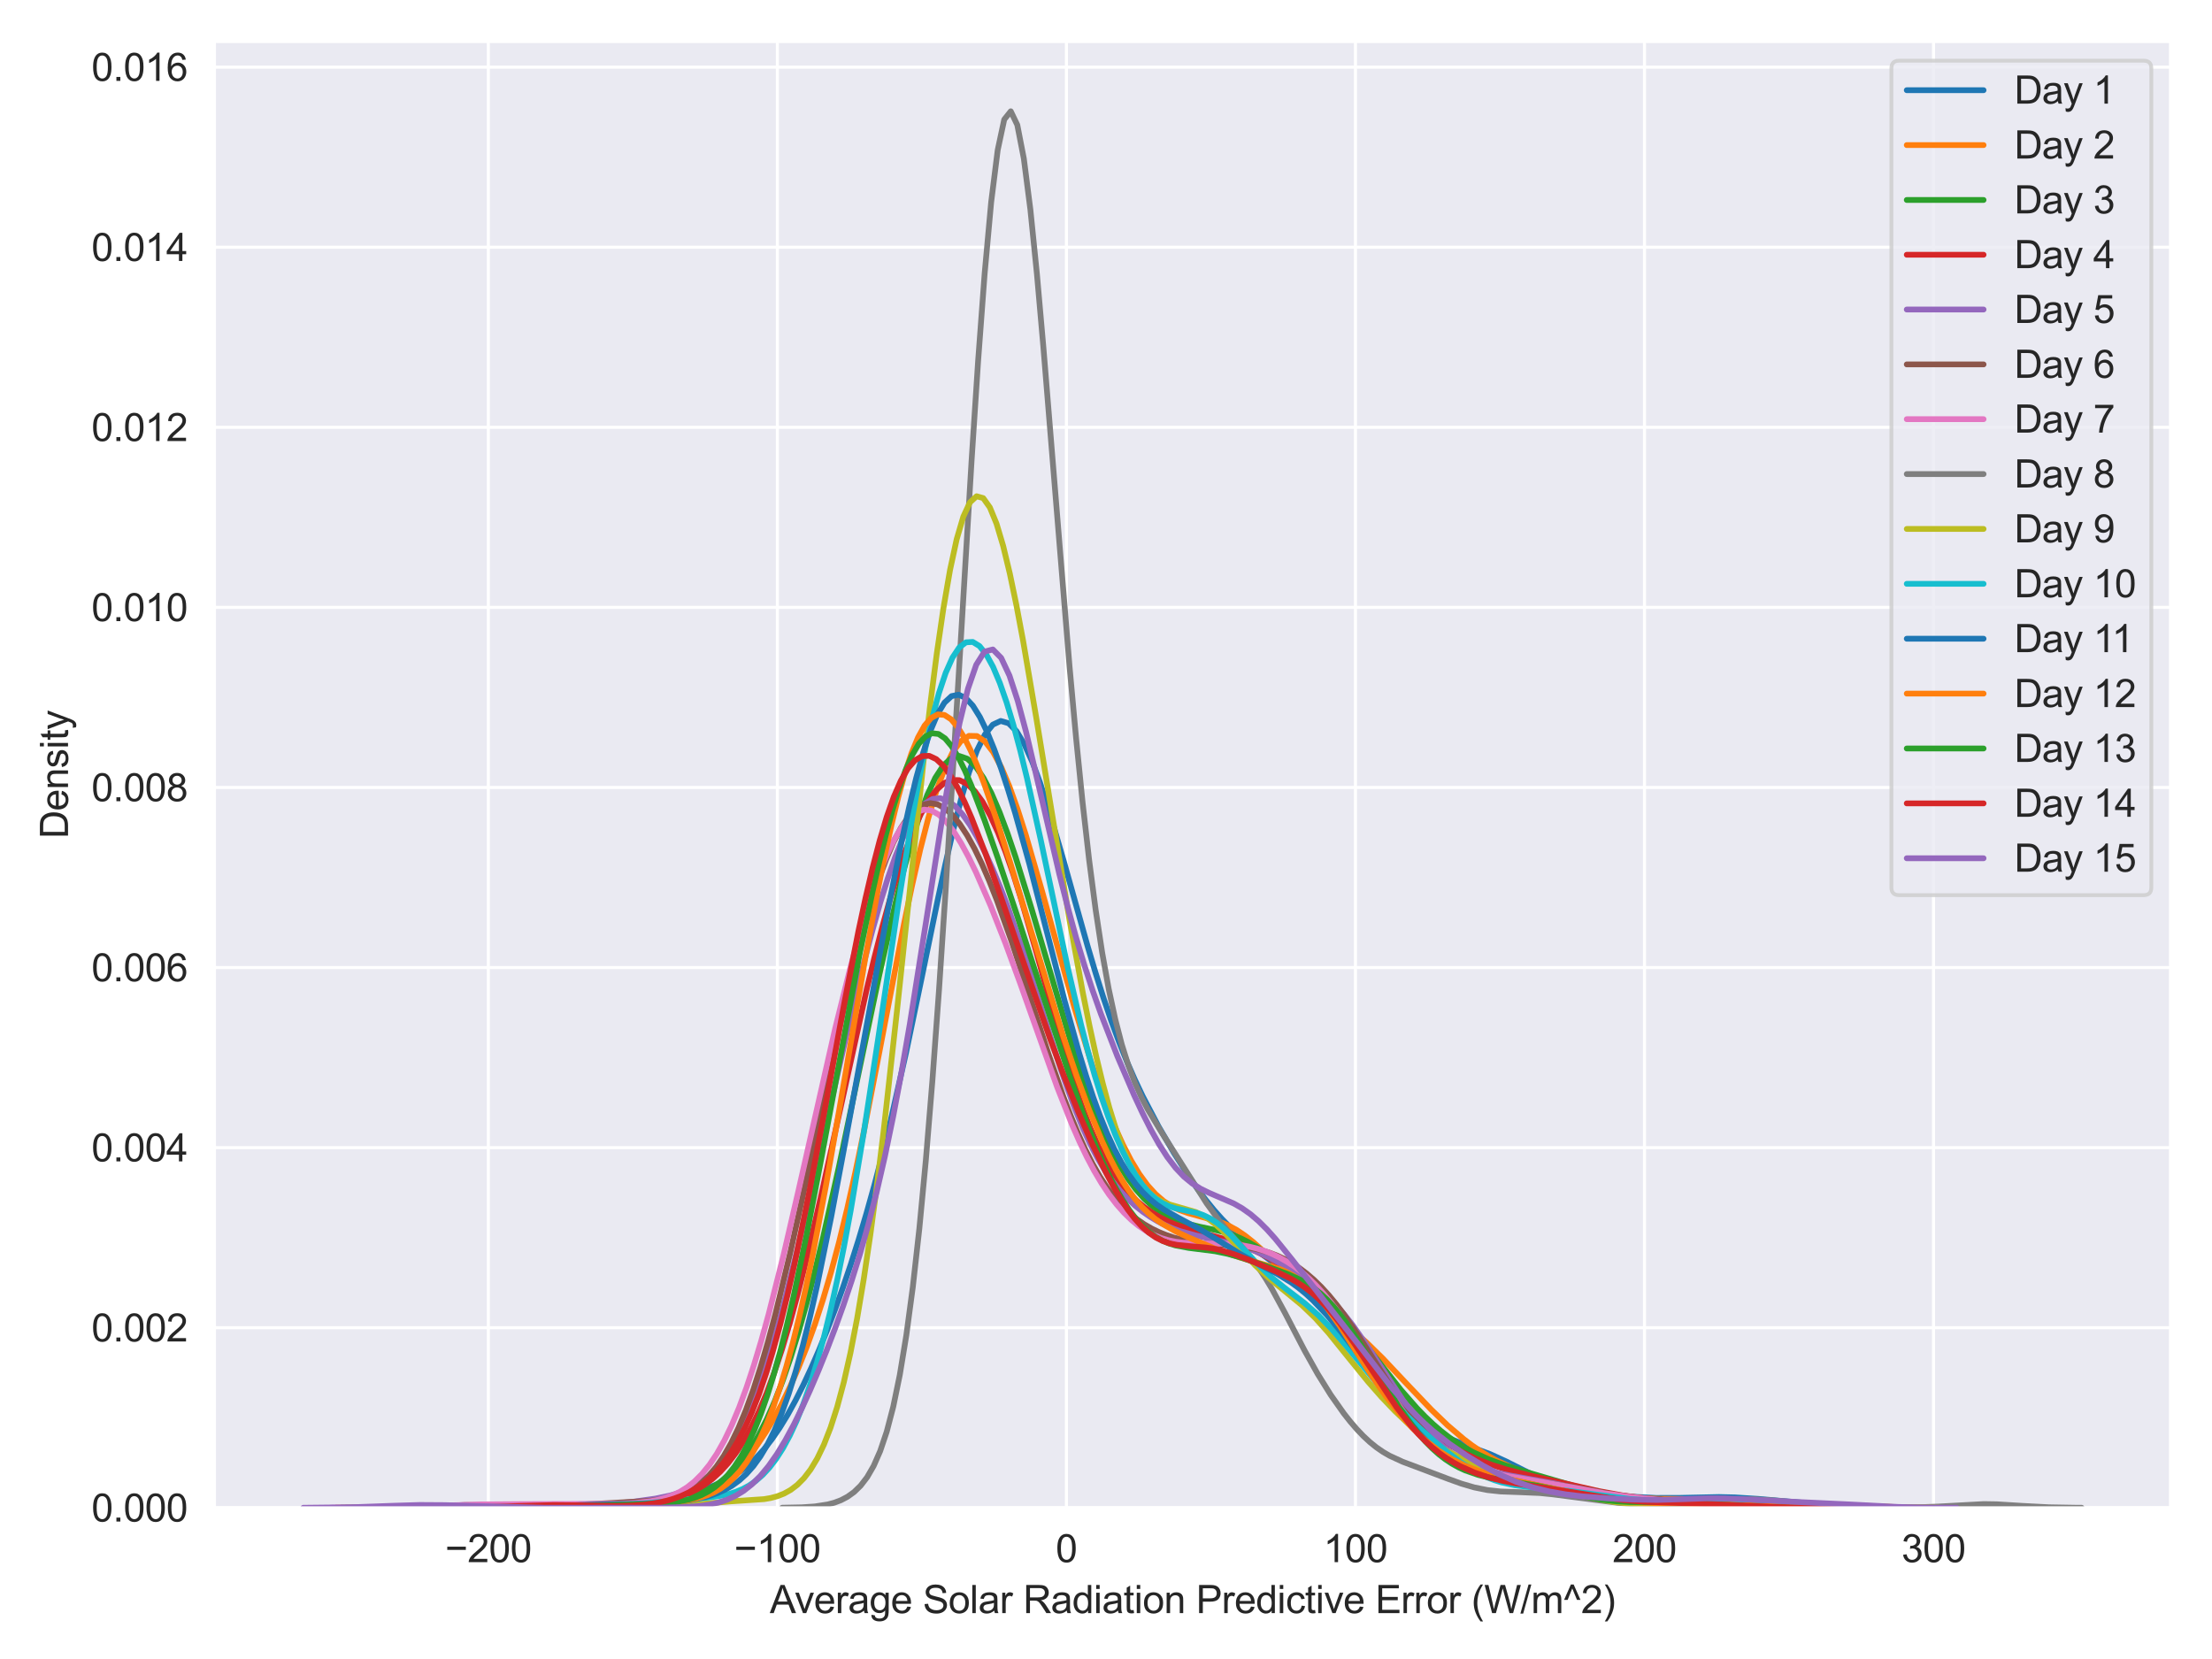 <?xml version="1.0" encoding="utf-8" standalone="no"?>
<!DOCTYPE svg PUBLIC "-//W3C//DTD SVG 1.1//EN"
  "http://www.w3.org/Graphics/SVG/1.1/DTD/svg11.dtd">
<svg xmlns:xlink="http://www.w3.org/1999/xlink" width="576pt" height="432pt" viewBox="0 0 576 432" xmlns="http://www.w3.org/2000/svg" version="1.1">
 <defs>
  <style type="text/css">*{stroke-linejoin: round; stroke-linecap: butt}</style>
 </defs>
 <g id="figure_1">
  <g id="patch_1">
   <path d="M 0 432 
L 576 432 
L 576 0 
L 0 0 
z
" style="fill: #ffffff"/>
  </g>
  <g id="axes_1">
   <g id="patch_2">
    <path d="M 55.843 392.627 
L 565.2 392.627 
L 565.2 10.8 
L 55.843 10.8 
z
" style="fill: #eaeaf2"/>
   </g>
   <g id="matplotlib.axis_1">
    <g id="xtick_1">
     <g id="line2d_1">
      <path d="M 127.159 392.627 
L 127.159 10.8 
" clip-path="url(#pedbcec8fc6)" style="fill: none; stroke: #ffffff; stroke-width: 0.8; stroke-linecap: round"/>
     </g>
     <g id="text_1">
      <!-- −200 -->
      <g style="fill: #262626" transform="translate(115.897 406.785) scale(0.1 -0.1)">
       <defs>
        <path id="ArialMT-2212" d="M 3381 1997 
L 356 1997 
L 356 2522 
L 3381 2522 
L 3381 1997 
z
" transform="scale(0.016)"/>
        <path id="ArialMT-32" d="M 3222 541 
L 3222 0 
L 194 0 
Q 188 203 259 391 
Q 375 700 629 1000 
Q 884 1300 1366 1694 
Q 2113 2306 2375 2664 
Q 2638 3022 2638 3341 
Q 2638 3675 2398 3904 
Q 2159 4134 1775 4134 
Q 1369 4134 1125 3890 
Q 881 3647 878 3216 
L 300 3275 
Q 359 3922 746 4261 
Q 1134 4600 1788 4600 
Q 2447 4600 2831 4234 
Q 3216 3869 3216 3328 
Q 3216 3053 3103 2787 
Q 2991 2522 2730 2228 
Q 2469 1934 1863 1422 
Q 1356 997 1212 845 
Q 1069 694 975 541 
L 3222 541 
z
" transform="scale(0.016)"/>
        <path id="ArialMT-30" d="M 266 2259 
Q 266 3072 433 3567 
Q 600 4063 929 4331 
Q 1259 4600 1759 4600 
Q 2128 4600 2406 4451 
Q 2684 4303 2865 4023 
Q 3047 3744 3150 3342 
Q 3253 2941 3253 2259 
Q 3253 1453 3087 958 
Q 2922 463 2592 192 
Q 2263 -78 1759 -78 
Q 1097 -78 719 397 
Q 266 969 266 2259 
z
M 844 2259 
Q 844 1131 1108 757 
Q 1372 384 1759 384 
Q 2147 384 2411 759 
Q 2675 1134 2675 2259 
Q 2675 3391 2411 3762 
Q 2147 4134 1753 4134 
Q 1366 4134 1134 3806 
Q 844 3388 844 2259 
z
" transform="scale(0.016)"/>
       </defs>
       <use xlink:href="#ArialMT-2212"/>
       <use xlink:href="#ArialMT-32" x="58.398"/>
       <use xlink:href="#ArialMT-30" x="114.014"/>
       <use xlink:href="#ArialMT-30" x="169.629"/>
      </g>
     </g>
    </g>
    <g id="xtick_2">
     <g id="line2d_2">
      <path d="M 202.424 392.627 
L 202.424 10.8 
" clip-path="url(#pedbcec8fc6)" style="fill: none; stroke: #ffffff; stroke-width: 0.8; stroke-linecap: round"/>
     </g>
     <g id="text_2">
      <!-- −100 -->
      <g style="fill: #262626" transform="translate(191.163 406.785) scale(0.1 -0.1)">
       <defs>
        <path id="ArialMT-31" d="M 2384 0 
L 1822 0 
L 1822 3584 
Q 1619 3391 1289 3197 
Q 959 3003 697 2906 
L 697 3450 
Q 1169 3672 1522 3987 
Q 1875 4303 2022 4600 
L 2384 4600 
L 2384 0 
z
" transform="scale(0.016)"/>
       </defs>
       <use xlink:href="#ArialMT-2212"/>
       <use xlink:href="#ArialMT-31" x="58.398"/>
       <use xlink:href="#ArialMT-30" x="114.014"/>
       <use xlink:href="#ArialMT-30" x="169.629"/>
      </g>
     </g>
    </g>
    <g id="xtick_3">
     <g id="line2d_3">
      <path d="M 277.69 392.627 
L 277.69 10.8 
" clip-path="url(#pedbcec8fc6)" style="fill: none; stroke: #ffffff; stroke-width: 0.8; stroke-linecap: round"/>
     </g>
     <g id="text_3">
      <!-- 0 -->
      <g style="fill: #262626" transform="translate(274.909 406.785) scale(0.1 -0.1)">
       <use xlink:href="#ArialMT-30"/>
      </g>
     </g>
    </g>
    <g id="xtick_4">
     <g id="line2d_4">
      <path d="M 352.955 392.627 
L 352.955 10.8 
" clip-path="url(#pedbcec8fc6)" style="fill: none; stroke: #ffffff; stroke-width: 0.8; stroke-linecap: round"/>
     </g>
     <g id="text_4">
      <!-- 100 -->
      <g style="fill: #262626" transform="translate(344.614 406.785) scale(0.1 -0.1)">
       <use xlink:href="#ArialMT-31"/>
       <use xlink:href="#ArialMT-30" x="55.615"/>
       <use xlink:href="#ArialMT-30" x="111.23"/>
      </g>
     </g>
    </g>
    <g id="xtick_5">
     <g id="line2d_5">
      <path d="M 428.221 392.627 
L 428.221 10.8 
" clip-path="url(#pedbcec8fc6)" style="fill: none; stroke: #ffffff; stroke-width: 0.8; stroke-linecap: round"/>
     </g>
     <g id="text_5">
      <!-- 200 -->
      <g style="fill: #262626" transform="translate(419.879 406.785) scale(0.1 -0.1)">
       <use xlink:href="#ArialMT-32"/>
       <use xlink:href="#ArialMT-30" x="55.615"/>
       <use xlink:href="#ArialMT-30" x="111.23"/>
      </g>
     </g>
    </g>
    <g id="xtick_6">
     <g id="line2d_6">
      <path d="M 503.486 392.627 
L 503.486 10.8 
" clip-path="url(#pedbcec8fc6)" style="fill: none; stroke: #ffffff; stroke-width: 0.8; stroke-linecap: round"/>
     </g>
     <g id="text_6">
      <!-- 300 -->
      <g style="fill: #262626" transform="translate(495.144 406.785) scale(0.1 -0.1)">
       <defs>
        <path id="ArialMT-33" d="M 269 1209 
L 831 1284 
Q 928 806 1161 595 
Q 1394 384 1728 384 
Q 2125 384 2398 659 
Q 2672 934 2672 1341 
Q 2672 1728 2419 1979 
Q 2166 2231 1775 2231 
Q 1616 2231 1378 2169 
L 1441 2663 
Q 1497 2656 1531 2656 
Q 1891 2656 2178 2843 
Q 2466 3031 2466 3422 
Q 2466 3731 2256 3934 
Q 2047 4138 1716 4138 
Q 1388 4138 1169 3931 
Q 950 3725 888 3313 
L 325 3413 
Q 428 3978 793 4289 
Q 1159 4600 1703 4600 
Q 2078 4600 2393 4439 
Q 2709 4278 2876 4000 
Q 3044 3722 3044 3409 
Q 3044 3113 2884 2869 
Q 2725 2625 2413 2481 
Q 2819 2388 3044 2092 
Q 3269 1797 3269 1353 
Q 3269 753 2831 336 
Q 2394 -81 1725 -81 
Q 1122 -81 723 278 
Q 325 638 269 1209 
z
" transform="scale(0.016)"/>
       </defs>
       <use xlink:href="#ArialMT-33"/>
       <use xlink:href="#ArialMT-30" x="55.615"/>
       <use xlink:href="#ArialMT-30" x="111.23"/>
      </g>
     </g>
    </g>
    <g id="text_7">
     <!-- Average Solar Radiation Predictive Error (W/m^2) -->
     <g style="fill: #262626" transform="translate(200.453 420.053) scale(0.1 -0.1)">
      <defs>
       <path id="ArialMT-41" d="M -9 0 
L 1750 4581 
L 2403 4581 
L 4278 0 
L 3588 0 
L 3053 1388 
L 1138 1388 
L 634 0 
L -9 0 
z
M 1313 1881 
L 2866 1881 
L 2388 3150 
Q 2169 3728 2063 4100 
Q 1975 3659 1816 3225 
L 1313 1881 
z
" transform="scale(0.016)"/>
       <path id="ArialMT-76" d="M 1344 0 
L 81 3319 
L 675 3319 
L 1388 1331 
Q 1503 1009 1600 663 
Q 1675 925 1809 1294 
L 2547 3319 
L 3125 3319 
L 1869 0 
L 1344 0 
z
" transform="scale(0.016)"/>
       <path id="ArialMT-65" d="M 2694 1069 
L 3275 997 
Q 3138 488 2766 206 
Q 2394 -75 1816 -75 
Q 1088 -75 661 373 
Q 234 822 234 1631 
Q 234 2469 665 2931 
Q 1097 3394 1784 3394 
Q 2450 3394 2872 2941 
Q 3294 2488 3294 1666 
Q 3294 1616 3291 1516 
L 816 1516 
Q 847 969 1125 678 
Q 1403 388 1819 388 
Q 2128 388 2347 550 
Q 2566 713 2694 1069 
z
M 847 1978 
L 2700 1978 
Q 2663 2397 2488 2606 
Q 2219 2931 1791 2931 
Q 1403 2931 1139 2672 
Q 875 2413 847 1978 
z
" transform="scale(0.016)"/>
       <path id="ArialMT-72" d="M 416 0 
L 416 3319 
L 922 3319 
L 922 2816 
Q 1116 3169 1280 3281 
Q 1444 3394 1641 3394 
Q 1925 3394 2219 3213 
L 2025 2691 
Q 1819 2813 1613 2813 
Q 1428 2813 1281 2702 
Q 1134 2591 1072 2394 
Q 978 2094 978 1738 
L 978 0 
L 416 0 
z
" transform="scale(0.016)"/>
       <path id="ArialMT-61" d="M 2588 409 
Q 2275 144 1986 34 
Q 1697 -75 1366 -75 
Q 819 -75 525 192 
Q 231 459 231 875 
Q 231 1119 342 1320 
Q 453 1522 633 1644 
Q 813 1766 1038 1828 
Q 1203 1872 1538 1913 
Q 2219 1994 2541 2106 
Q 2544 2222 2544 2253 
Q 2544 2597 2384 2738 
Q 2169 2928 1744 2928 
Q 1347 2928 1158 2789 
Q 969 2650 878 2297 
L 328 2372 
Q 403 2725 575 2942 
Q 747 3159 1072 3276 
Q 1397 3394 1825 3394 
Q 2250 3394 2515 3294 
Q 2781 3194 2906 3042 
Q 3031 2891 3081 2659 
Q 3109 2516 3109 2141 
L 3109 1391 
Q 3109 606 3145 398 
Q 3181 191 3288 0 
L 2700 0 
Q 2613 175 2588 409 
z
M 2541 1666 
Q 2234 1541 1622 1453 
Q 1275 1403 1131 1340 
Q 988 1278 909 1158 
Q 831 1038 831 891 
Q 831 666 1001 516 
Q 1172 366 1500 366 
Q 1825 366 2078 508 
Q 2331 650 2450 897 
Q 2541 1088 2541 1459 
L 2541 1666 
z
" transform="scale(0.016)"/>
       <path id="ArialMT-67" d="M 319 -275 
L 866 -356 
Q 900 -609 1056 -725 
Q 1266 -881 1628 -881 
Q 2019 -881 2231 -725 
Q 2444 -569 2519 -288 
Q 2563 -116 2559 434 
Q 2191 0 1641 0 
Q 956 0 581 494 
Q 206 988 206 1678 
Q 206 2153 378 2554 
Q 550 2956 876 3175 
Q 1203 3394 1644 3394 
Q 2231 3394 2613 2919 
L 2613 3319 
L 3131 3319 
L 3131 450 
Q 3131 -325 2973 -648 
Q 2816 -972 2473 -1159 
Q 2131 -1347 1631 -1347 
Q 1038 -1347 672 -1080 
Q 306 -813 319 -275 
z
M 784 1719 
Q 784 1066 1043 766 
Q 1303 466 1694 466 
Q 2081 466 2343 764 
Q 2606 1063 2606 1700 
Q 2606 2309 2336 2618 
Q 2066 2928 1684 2928 
Q 1309 2928 1046 2623 
Q 784 2319 784 1719 
z
" transform="scale(0.016)"/>
       <path id="ArialMT-20" transform="scale(0.016)"/>
       <path id="ArialMT-53" d="M 288 1472 
L 859 1522 
Q 900 1178 1048 958 
Q 1197 738 1509 602 
Q 1822 466 2213 466 
Q 2559 466 2825 569 
Q 3091 672 3220 851 
Q 3350 1031 3350 1244 
Q 3350 1459 3225 1620 
Q 3100 1781 2813 1891 
Q 2628 1963 1997 2114 
Q 1366 2266 1113 2400 
Q 784 2572 623 2826 
Q 463 3081 463 3397 
Q 463 3744 659 4045 
Q 856 4347 1234 4503 
Q 1613 4659 2075 4659 
Q 2584 4659 2973 4495 
Q 3363 4331 3572 4012 
Q 3781 3694 3797 3291 
L 3216 3247 
Q 3169 3681 2898 3903 
Q 2628 4125 2100 4125 
Q 1550 4125 1298 3923 
Q 1047 3722 1047 3438 
Q 1047 3191 1225 3031 
Q 1400 2872 2139 2705 
Q 2878 2538 3153 2413 
Q 3553 2228 3743 1945 
Q 3934 1663 3934 1294 
Q 3934 928 3725 604 
Q 3516 281 3123 101 
Q 2731 -78 2241 -78 
Q 1619 -78 1198 103 
Q 778 284 539 648 
Q 300 1013 288 1472 
z
" transform="scale(0.016)"/>
       <path id="ArialMT-6f" d="M 213 1659 
Q 213 2581 725 3025 
Q 1153 3394 1769 3394 
Q 2453 3394 2887 2945 
Q 3322 2497 3322 1706 
Q 3322 1066 3130 698 
Q 2938 331 2570 128 
Q 2203 -75 1769 -75 
Q 1072 -75 642 372 
Q 213 819 213 1659 
z
M 791 1659 
Q 791 1022 1069 705 
Q 1347 388 1769 388 
Q 2188 388 2466 706 
Q 2744 1025 2744 1678 
Q 2744 2294 2464 2611 
Q 2184 2928 1769 2928 
Q 1347 2928 1069 2612 
Q 791 2297 791 1659 
z
" transform="scale(0.016)"/>
       <path id="ArialMT-6c" d="M 409 0 
L 409 4581 
L 972 4581 
L 972 0 
L 409 0 
z
" transform="scale(0.016)"/>
       <path id="ArialMT-52" d="M 503 0 
L 503 4581 
L 2534 4581 
Q 3147 4581 3465 4457 
Q 3784 4334 3975 4021 
Q 4166 3709 4166 3331 
Q 4166 2844 3850 2509 
Q 3534 2175 2875 2084 
Q 3116 1969 3241 1856 
Q 3506 1613 3744 1247 
L 4541 0 
L 3778 0 
L 3172 953 
Q 2906 1366 2734 1584 
Q 2563 1803 2427 1890 
Q 2291 1978 2150 2013 
Q 2047 2034 1813 2034 
L 1109 2034 
L 1109 0 
L 503 0 
z
M 1109 2559 
L 2413 2559 
Q 2828 2559 3062 2645 
Q 3297 2731 3419 2920 
Q 3541 3109 3541 3331 
Q 3541 3656 3305 3865 
Q 3069 4075 2559 4075 
L 1109 4075 
L 1109 2559 
z
" transform="scale(0.016)"/>
       <path id="ArialMT-64" d="M 2575 0 
L 2575 419 
Q 2259 -75 1647 -75 
Q 1250 -75 917 144 
Q 584 363 401 755 
Q 219 1147 219 1656 
Q 219 2153 384 2558 
Q 550 2963 881 3178 
Q 1213 3394 1622 3394 
Q 1922 3394 2156 3267 
Q 2391 3141 2538 2938 
L 2538 4581 
L 3097 4581 
L 3097 0 
L 2575 0 
z
M 797 1656 
Q 797 1019 1065 703 
Q 1334 388 1700 388 
Q 2069 388 2326 689 
Q 2584 991 2584 1609 
Q 2584 2291 2321 2609 
Q 2059 2928 1675 2928 
Q 1300 2928 1048 2622 
Q 797 2316 797 1656 
z
" transform="scale(0.016)"/>
       <path id="ArialMT-69" d="M 425 3934 
L 425 4581 
L 988 4581 
L 988 3934 
L 425 3934 
z
M 425 0 
L 425 3319 
L 988 3319 
L 988 0 
L 425 0 
z
" transform="scale(0.016)"/>
       <path id="ArialMT-74" d="M 1650 503 
L 1731 6 
Q 1494 -44 1306 -44 
Q 1000 -44 831 53 
Q 663 150 594 308 
Q 525 466 525 972 
L 525 2881 
L 113 2881 
L 113 3319 
L 525 3319 
L 525 4141 
L 1084 4478 
L 1084 3319 
L 1650 3319 
L 1650 2881 
L 1084 2881 
L 1084 941 
Q 1084 700 1114 631 
Q 1144 563 1211 522 
Q 1278 481 1403 481 
Q 1497 481 1650 503 
z
" transform="scale(0.016)"/>
       <path id="ArialMT-6e" d="M 422 0 
L 422 3319 
L 928 3319 
L 928 2847 
Q 1294 3394 1984 3394 
Q 2284 3394 2536 3286 
Q 2788 3178 2913 3003 
Q 3038 2828 3088 2588 
Q 3119 2431 3119 2041 
L 3119 0 
L 2556 0 
L 2556 2019 
Q 2556 2363 2490 2533 
Q 2425 2703 2258 2804 
Q 2091 2906 1866 2906 
Q 1506 2906 1245 2678 
Q 984 2450 984 1813 
L 984 0 
L 422 0 
z
" transform="scale(0.016)"/>
       <path id="ArialMT-50" d="M 494 0 
L 494 4581 
L 2222 4581 
Q 2678 4581 2919 4538 
Q 3256 4481 3484 4323 
Q 3713 4166 3852 3881 
Q 3991 3597 3991 3256 
Q 3991 2672 3619 2267 
Q 3247 1863 2275 1863 
L 1100 1863 
L 1100 0 
L 494 0 
z
M 1100 2403 
L 2284 2403 
Q 2872 2403 3119 2622 
Q 3366 2841 3366 3238 
Q 3366 3525 3220 3729 
Q 3075 3934 2838 4000 
Q 2684 4041 2272 4041 
L 1100 4041 
L 1100 2403 
z
" transform="scale(0.016)"/>
       <path id="ArialMT-63" d="M 2588 1216 
L 3141 1144 
Q 3050 572 2676 248 
Q 2303 -75 1759 -75 
Q 1078 -75 664 370 
Q 250 816 250 1647 
Q 250 2184 428 2587 
Q 606 2991 970 3192 
Q 1334 3394 1763 3394 
Q 2303 3394 2647 3120 
Q 2991 2847 3088 2344 
L 2541 2259 
Q 2463 2594 2264 2762 
Q 2066 2931 1784 2931 
Q 1359 2931 1093 2626 
Q 828 2322 828 1663 
Q 828 994 1084 691 
Q 1341 388 1753 388 
Q 2084 388 2306 591 
Q 2528 794 2588 1216 
z
" transform="scale(0.016)"/>
       <path id="ArialMT-45" d="M 506 0 
L 506 4581 
L 3819 4581 
L 3819 4041 
L 1113 4041 
L 1113 2638 
L 3647 2638 
L 3647 2100 
L 1113 2100 
L 1113 541 
L 3925 541 
L 3925 0 
L 506 0 
z
" transform="scale(0.016)"/>
       <path id="ArialMT-28" d="M 1497 -1347 
Q 1031 -759 709 28 
Q 388 816 388 1659 
Q 388 2403 628 3084 
Q 909 3875 1497 4659 
L 1900 4659 
Q 1522 4009 1400 3731 
Q 1209 3300 1100 2831 
Q 966 2247 966 1656 
Q 966 153 1900 -1347 
L 1497 -1347 
z
" transform="scale(0.016)"/>
       <path id="ArialMT-57" d="M 1294 0 
L 78 4581 
L 700 4581 
L 1397 1578 
Q 1509 1106 1591 641 
Q 1766 1375 1797 1488 
L 2669 4581 
L 3400 4581 
L 4056 2263 
Q 4303 1400 4413 641 
Q 4500 1075 4641 1638 
L 5359 4581 
L 5969 4581 
L 4713 0 
L 4128 0 
L 3163 3491 
Q 3041 3928 3019 4028 
Q 2947 3713 2884 3491 
L 1913 0 
L 1294 0 
z
" transform="scale(0.016)"/>
       <path id="ArialMT-2f" d="M 0 -78 
L 1328 4659 
L 1778 4659 
L 453 -78 
L 0 -78 
z
" transform="scale(0.016)"/>
       <path id="ArialMT-6d" d="M 422 0 
L 422 3319 
L 925 3319 
L 925 2853 
Q 1081 3097 1340 3245 
Q 1600 3394 1931 3394 
Q 2300 3394 2536 3241 
Q 2772 3088 2869 2813 
Q 3263 3394 3894 3394 
Q 4388 3394 4653 3120 
Q 4919 2847 4919 2278 
L 4919 0 
L 4359 0 
L 4359 2091 
Q 4359 2428 4304 2576 
Q 4250 2725 4106 2815 
Q 3963 2906 3769 2906 
Q 3419 2906 3187 2673 
Q 2956 2441 2956 1928 
L 2956 0 
L 2394 0 
L 2394 2156 
Q 2394 2531 2256 2718 
Q 2119 2906 1806 2906 
Q 1569 2906 1367 2781 
Q 1166 2656 1075 2415 
Q 984 2175 984 1722 
L 984 0 
L 422 0 
z
" transform="scale(0.016)"/>
       <path id="ArialMT-5e" d="M 747 2156 
L 169 2156 
L 1272 4659 
L 1725 4659 
L 2834 2156 
L 2269 2156 
L 1497 4022 
L 747 2156 
z
" transform="scale(0.016)"/>
       <path id="ArialMT-29" d="M 791 -1347 
L 388 -1347 
Q 1322 153 1322 1656 
Q 1322 2244 1188 2822 
Q 1081 3291 891 3722 
Q 769 4003 388 4659 
L 791 4659 
Q 1378 3875 1659 3084 
Q 1900 2403 1900 1659 
Q 1900 816 1576 28 
Q 1253 -759 791 -1347 
z
" transform="scale(0.016)"/>
      </defs>
      <use xlink:href="#ArialMT-41"/>
      <use xlink:href="#ArialMT-76" x="64.949"/>
      <use xlink:href="#ArialMT-65" x="114.949"/>
      <use xlink:href="#ArialMT-72" x="170.564"/>
      <use xlink:href="#ArialMT-61" x="203.865"/>
      <use xlink:href="#ArialMT-67" x="259.48"/>
      <use xlink:href="#ArialMT-65" x="315.096"/>
      <use xlink:href="#ArialMT-20" x="370.711"/>
      <use xlink:href="#ArialMT-53" x="398.494"/>
      <use xlink:href="#ArialMT-6f" x="465.193"/>
      <use xlink:href="#ArialMT-6c" x="520.809"/>
      <use xlink:href="#ArialMT-61" x="543.025"/>
      <use xlink:href="#ArialMT-72" x="598.641"/>
      <use xlink:href="#ArialMT-20" x="631.941"/>
      <use xlink:href="#ArialMT-52" x="659.725"/>
      <use xlink:href="#ArialMT-61" x="731.941"/>
      <use xlink:href="#ArialMT-64" x="787.557"/>
      <use xlink:href="#ArialMT-69" x="843.172"/>
      <use xlink:href="#ArialMT-61" x="865.389"/>
      <use xlink:href="#ArialMT-74" x="921.004"/>
      <use xlink:href="#ArialMT-69" x="948.787"/>
      <use xlink:href="#ArialMT-6f" x="971.004"/>
      <use xlink:href="#ArialMT-6e" x="1026.619"/>
      <use xlink:href="#ArialMT-20" x="1082.234"/>
      <use xlink:href="#ArialMT-50" x="1110.018"/>
      <use xlink:href="#ArialMT-72" x="1176.717"/>
      <use xlink:href="#ArialMT-65" x="1210.018"/>
      <use xlink:href="#ArialMT-64" x="1265.633"/>
      <use xlink:href="#ArialMT-69" x="1321.248"/>
      <use xlink:href="#ArialMT-63" x="1343.465"/>
      <use xlink:href="#ArialMT-74" x="1393.465"/>
      <use xlink:href="#ArialMT-69" x="1421.248"/>
      <use xlink:href="#ArialMT-76" x="1443.465"/>
      <use xlink:href="#ArialMT-65" x="1493.465"/>
      <use xlink:href="#ArialMT-20" x="1549.08"/>
      <use xlink:href="#ArialMT-45" x="1576.863"/>
      <use xlink:href="#ArialMT-72" x="1643.562"/>
      <use xlink:href="#ArialMT-72" x="1676.863"/>
      <use xlink:href="#ArialMT-6f" x="1710.164"/>
      <use xlink:href="#ArialMT-72" x="1765.779"/>
      <use xlink:href="#ArialMT-20" x="1799.08"/>
      <use xlink:href="#ArialMT-28" x="1826.863"/>
      <use xlink:href="#ArialMT-57" x="1860.164"/>
      <use xlink:href="#ArialMT-2f" x="1954.549"/>
      <use xlink:href="#ArialMT-6d" x="1982.332"/>
      <use xlink:href="#ArialMT-5e" x="2065.633"/>
      <use xlink:href="#ArialMT-32" x="2112.557"/>
      <use xlink:href="#ArialMT-29" x="2168.172"/>
     </g>
    </g>
   </g>
   <g id="matplotlib.axis_2">
    <g id="ytick_1">
     <g id="line2d_7">
      <path d="M 55.843 392.627 
L 565.2 392.627 
" clip-path="url(#pedbcec8fc6)" style="fill: none; stroke: #ffffff; stroke-width: 0.8; stroke-linecap: round"/>
     </g>
     <g id="text_8">
      <!-- 0.000 -->
      <g style="fill: #262626" transform="translate(23.821 396.206) scale(0.1 -0.1)">
       <defs>
        <path id="ArialMT-2e" d="M 581 0 
L 581 641 
L 1222 641 
L 1222 0 
L 581 0 
z
" transform="scale(0.016)"/>
       </defs>
       <use xlink:href="#ArialMT-30"/>
       <use xlink:href="#ArialMT-2e" x="55.615"/>
       <use xlink:href="#ArialMT-30" x="83.398"/>
       <use xlink:href="#ArialMT-30" x="139.014"/>
       <use xlink:href="#ArialMT-30" x="194.629"/>
      </g>
     </g>
    </g>
    <g id="ytick_2">
     <g id="line2d_8">
      <path d="M 55.843 345.734 
L 565.2 345.734 
" clip-path="url(#pedbcec8fc6)" style="fill: none; stroke: #ffffff; stroke-width: 0.8; stroke-linecap: round"/>
     </g>
     <g id="text_9">
      <!-- 0.002 -->
      <g style="fill: #262626" transform="translate(23.821 349.313) scale(0.1 -0.1)">
       <use xlink:href="#ArialMT-30"/>
       <use xlink:href="#ArialMT-2e" x="55.615"/>
       <use xlink:href="#ArialMT-30" x="83.398"/>
       <use xlink:href="#ArialMT-30" x="139.014"/>
       <use xlink:href="#ArialMT-32" x="194.629"/>
      </g>
     </g>
    </g>
    <g id="ytick_3">
     <g id="line2d_9">
      <path d="M 55.843 298.841 
L 565.2 298.841 
" clip-path="url(#pedbcec8fc6)" style="fill: none; stroke: #ffffff; stroke-width: 0.8; stroke-linecap: round"/>
     </g>
     <g id="text_10">
      <!-- 0.004 -->
      <g style="fill: #262626" transform="translate(23.821 302.42) scale(0.1 -0.1)">
       <defs>
        <path id="ArialMT-34" d="M 2069 0 
L 2069 1097 
L 81 1097 
L 81 1613 
L 2172 4581 
L 2631 4581 
L 2631 1613 
L 3250 1613 
L 3250 1097 
L 2631 1097 
L 2631 0 
L 2069 0 
z
M 2069 1613 
L 2069 3678 
L 634 1613 
L 2069 1613 
z
" transform="scale(0.016)"/>
       </defs>
       <use xlink:href="#ArialMT-30"/>
       <use xlink:href="#ArialMT-2e" x="55.615"/>
       <use xlink:href="#ArialMT-30" x="83.398"/>
       <use xlink:href="#ArialMT-30" x="139.014"/>
       <use xlink:href="#ArialMT-34" x="194.629"/>
      </g>
     </g>
    </g>
    <g id="ytick_4">
     <g id="line2d_10">
      <path d="M 55.843 251.948 
L 565.2 251.948 
" clip-path="url(#pedbcec8fc6)" style="fill: none; stroke: #ffffff; stroke-width: 0.8; stroke-linecap: round"/>
     </g>
     <g id="text_11">
      <!-- 0.006 -->
      <g style="fill: #262626" transform="translate(23.821 255.527) scale(0.1 -0.1)">
       <defs>
        <path id="ArialMT-36" d="M 3184 3459 
L 2625 3416 
Q 2550 3747 2413 3897 
Q 2184 4138 1850 4138 
Q 1581 4138 1378 3988 
Q 1113 3794 959 3422 
Q 806 3050 800 2363 
Q 1003 2672 1297 2822 
Q 1591 2972 1913 2972 
Q 2475 2972 2870 2558 
Q 3266 2144 3266 1488 
Q 3266 1056 3080 686 
Q 2894 316 2569 119 
Q 2244 -78 1831 -78 
Q 1128 -78 684 439 
Q 241 956 241 2144 
Q 241 3472 731 4075 
Q 1159 4600 1884 4600 
Q 2425 4600 2770 4297 
Q 3116 3994 3184 3459 
z
M 888 1484 
Q 888 1194 1011 928 
Q 1134 663 1356 523 
Q 1578 384 1822 384 
Q 2178 384 2434 671 
Q 2691 959 2691 1453 
Q 2691 1928 2437 2201 
Q 2184 2475 1800 2475 
Q 1419 2475 1153 2201 
Q 888 1928 888 1484 
z
" transform="scale(0.016)"/>
       </defs>
       <use xlink:href="#ArialMT-30"/>
       <use xlink:href="#ArialMT-2e" x="55.615"/>
       <use xlink:href="#ArialMT-30" x="83.398"/>
       <use xlink:href="#ArialMT-30" x="139.014"/>
       <use xlink:href="#ArialMT-36" x="194.629"/>
      </g>
     </g>
    </g>
    <g id="ytick_5">
     <g id="line2d_11">
      <path d="M 55.843 205.054 
L 565.2 205.054 
" clip-path="url(#pedbcec8fc6)" style="fill: none; stroke: #ffffff; stroke-width: 0.8; stroke-linecap: round"/>
     </g>
     <g id="text_12">
      <!-- 0.008 -->
      <g style="fill: #262626" transform="translate(23.821 208.633) scale(0.1 -0.1)">
       <defs>
        <path id="ArialMT-38" d="M 1131 2484 
Q 781 2613 612 2850 
Q 444 3088 444 3419 
Q 444 3919 803 4259 
Q 1163 4600 1759 4600 
Q 2359 4600 2725 4251 
Q 3091 3903 3091 3403 
Q 3091 3084 2923 2848 
Q 2756 2613 2416 2484 
Q 2838 2347 3058 2040 
Q 3278 1734 3278 1309 
Q 3278 722 2862 322 
Q 2447 -78 1769 -78 
Q 1091 -78 675 323 
Q 259 725 259 1325 
Q 259 1772 486 2073 
Q 713 2375 1131 2484 
z
M 1019 3438 
Q 1019 3113 1228 2906 
Q 1438 2700 1772 2700 
Q 2097 2700 2305 2904 
Q 2513 3109 2513 3406 
Q 2513 3716 2298 3927 
Q 2084 4138 1766 4138 
Q 1444 4138 1231 3931 
Q 1019 3725 1019 3438 
z
M 838 1322 
Q 838 1081 952 856 
Q 1066 631 1291 507 
Q 1516 384 1775 384 
Q 2178 384 2440 643 
Q 2703 903 2703 1303 
Q 2703 1709 2433 1975 
Q 2163 2241 1756 2241 
Q 1359 2241 1098 1978 
Q 838 1716 838 1322 
z
" transform="scale(0.016)"/>
       </defs>
       <use xlink:href="#ArialMT-30"/>
       <use xlink:href="#ArialMT-2e" x="55.615"/>
       <use xlink:href="#ArialMT-30" x="83.398"/>
       <use xlink:href="#ArialMT-30" x="139.014"/>
       <use xlink:href="#ArialMT-38" x="194.629"/>
      </g>
     </g>
    </g>
    <g id="ytick_6">
     <g id="line2d_12">
      <path d="M 55.843 158.161 
L 565.2 158.161 
" clip-path="url(#pedbcec8fc6)" style="fill: none; stroke: #ffffff; stroke-width: 0.8; stroke-linecap: round"/>
     </g>
     <g id="text_13">
      <!-- 0.010 -->
      <g style="fill: #262626" transform="translate(23.821 161.74) scale(0.1 -0.1)">
       <use xlink:href="#ArialMT-30"/>
       <use xlink:href="#ArialMT-2e" x="55.615"/>
       <use xlink:href="#ArialMT-30" x="83.398"/>
       <use xlink:href="#ArialMT-31" x="139.014"/>
       <use xlink:href="#ArialMT-30" x="194.629"/>
      </g>
     </g>
    </g>
    <g id="ytick_7">
     <g id="line2d_13">
      <path d="M 55.843 111.268 
L 565.2 111.268 
" clip-path="url(#pedbcec8fc6)" style="fill: none; stroke: #ffffff; stroke-width: 0.8; stroke-linecap: round"/>
     </g>
     <g id="text_14">
      <!-- 0.012 -->
      <g style="fill: #262626" transform="translate(23.821 114.847) scale(0.1 -0.1)">
       <use xlink:href="#ArialMT-30"/>
       <use xlink:href="#ArialMT-2e" x="55.615"/>
       <use xlink:href="#ArialMT-30" x="83.398"/>
       <use xlink:href="#ArialMT-31" x="139.014"/>
       <use xlink:href="#ArialMT-32" x="194.629"/>
      </g>
     </g>
    </g>
    <g id="ytick_8">
     <g id="line2d_14">
      <path d="M 55.843 64.375 
L 565.2 64.375 
" clip-path="url(#pedbcec8fc6)" style="fill: none; stroke: #ffffff; stroke-width: 0.8; stroke-linecap: round"/>
     </g>
     <g id="text_15">
      <!-- 0.014 -->
      <g style="fill: #262626" transform="translate(23.821 67.954) scale(0.1 -0.1)">
       <use xlink:href="#ArialMT-30"/>
       <use xlink:href="#ArialMT-2e" x="55.615"/>
       <use xlink:href="#ArialMT-30" x="83.398"/>
       <use xlink:href="#ArialMT-31" x="139.014"/>
       <use xlink:href="#ArialMT-34" x="194.629"/>
      </g>
     </g>
    </g>
    <g id="ytick_9">
     <g id="line2d_15">
      <path d="M 55.843 17.481 
L 565.2 17.481 
" clip-path="url(#pedbcec8fc6)" style="fill: none; stroke: #ffffff; stroke-width: 0.8; stroke-linecap: round"/>
     </g>
     <g id="text_16">
      <!-- 0.016 -->
      <g style="fill: #262626" transform="translate(23.821 21.06) scale(0.1 -0.1)">
       <use xlink:href="#ArialMT-30"/>
       <use xlink:href="#ArialMT-2e" x="55.615"/>
       <use xlink:href="#ArialMT-30" x="83.398"/>
       <use xlink:href="#ArialMT-31" x="139.014"/>
       <use xlink:href="#ArialMT-36" x="194.629"/>
      </g>
     </g>
    </g>
    <g id="text_17">
     <!-- Density -->
     <g style="fill: #262626" transform="translate(17.716 218.386) rotate(-90) scale(0.1 -0.1)">
      <defs>
       <path id="ArialMT-44" d="M 494 0 
L 494 4581 
L 2072 4581 
Q 2606 4581 2888 4516 
Q 3281 4425 3559 4188 
Q 3922 3881 4101 3404 
Q 4281 2928 4281 2316 
Q 4281 1794 4159 1391 
Q 4038 988 3847 723 
Q 3656 459 3429 307 
Q 3203 156 2883 78 
Q 2563 0 2147 0 
L 494 0 
z
M 1100 541 
L 2078 541 
Q 2531 541 2789 625 
Q 3047 709 3200 863 
Q 3416 1078 3536 1442 
Q 3656 1806 3656 2325 
Q 3656 3044 3420 3430 
Q 3184 3816 2847 3947 
Q 2603 4041 2063 4041 
L 1100 4041 
L 1100 541 
z
" transform="scale(0.016)"/>
       <path id="ArialMT-73" d="M 197 991 
L 753 1078 
Q 800 744 1014 566 
Q 1228 388 1613 388 
Q 2000 388 2187 545 
Q 2375 703 2375 916 
Q 2375 1106 2209 1216 
Q 2094 1291 1634 1406 
Q 1016 1563 777 1677 
Q 538 1791 414 1992 
Q 291 2194 291 2438 
Q 291 2659 392 2848 
Q 494 3038 669 3163 
Q 800 3259 1026 3326 
Q 1253 3394 1513 3394 
Q 1903 3394 2198 3281 
Q 2494 3169 2634 2976 
Q 2775 2784 2828 2463 
L 2278 2388 
Q 2241 2644 2061 2787 
Q 1881 2931 1553 2931 
Q 1166 2931 1000 2803 
Q 834 2675 834 2503 
Q 834 2394 903 2306 
Q 972 2216 1119 2156 
Q 1203 2125 1616 2013 
Q 2213 1853 2448 1751 
Q 2684 1650 2818 1456 
Q 2953 1263 2953 975 
Q 2953 694 2789 445 
Q 2625 197 2315 61 
Q 2006 -75 1616 -75 
Q 969 -75 630 194 
Q 291 463 197 991 
z
" transform="scale(0.016)"/>
       <path id="ArialMT-79" d="M 397 -1278 
L 334 -750 
Q 519 -800 656 -800 
Q 844 -800 956 -737 
Q 1069 -675 1141 -563 
Q 1194 -478 1313 -144 
Q 1328 -97 1363 -6 
L 103 3319 
L 709 3319 
L 1400 1397 
Q 1534 1031 1641 628 
Q 1738 1016 1872 1384 
L 2581 3319 
L 3144 3319 
L 1881 -56 
Q 1678 -603 1566 -809 
Q 1416 -1088 1222 -1217 
Q 1028 -1347 759 -1347 
Q 597 -1347 397 -1278 
z
" transform="scale(0.016)"/>
      </defs>
      <use xlink:href="#ArialMT-44"/>
      <use xlink:href="#ArialMT-65" x="72.217"/>
      <use xlink:href="#ArialMT-6e" x="127.832"/>
      <use xlink:href="#ArialMT-73" x="183.447"/>
      <use xlink:href="#ArialMT-69" x="233.447"/>
      <use xlink:href="#ArialMT-74" x="255.664"/>
      <use xlink:href="#ArialMT-79" x="283.447"/>
     </g>
    </g>
   </g>
   <g id="line2d_16">
    <path d="M 89.984 392.619 
L 102.316 392.509 
L 112.593 392.184 
L 120.814 391.929 
L 126.98 391.936 
L 137.257 392.279 
L 147.534 392.543 
L 155.755 392.535 
L 161.921 392.313 
L 166.032 391.964 
L 170.143 391.382 
L 174.253 390.538 
L 178.364 389.449 
L 182.475 388.142 
L 186.585 386.559 
L 188.641 385.604 
L 190.696 384.486 
L 192.751 383.155 
L 194.807 381.561 
L 196.862 379.658 
L 198.917 377.41 
L 200.973 374.793 
L 203.028 371.798 
L 205.084 368.428 
L 207.139 364.695 
L 209.194 360.615 
L 211.25 356.205 
L 213.305 351.474 
L 215.36 346.427 
L 217.416 341.058 
L 219.471 335.351 
L 221.526 329.283 
L 223.582 322.821 
L 225.637 315.93 
L 227.692 308.574 
L 229.748 300.725 
L 231.803 292.367 
L 235.914 274.189 
L 240.024 254.527 
L 244.135 234.547 
L 246.19 224.978 
L 248.246 216.03 
L 250.301 207.963 
L 252.357 201.018 
L 254.412 195.4 
L 256.467 191.263 
L 258.523 188.699 
L 260.578 187.734 
L 262.633 188.332 
L 264.689 190.401 
L 266.744 193.804 
L 268.799 198.371 
L 270.855 203.911 
L 272.91 210.22 
L 277.021 224.319 
L 283.187 246.299 
L 285.242 253.206 
L 287.297 259.717 
L 289.353 265.774 
L 291.408 271.354 
L 293.463 276.472 
L 295.519 281.168 
L 297.574 285.501 
L 301.685 293.334 
L 305.796 300.39 
L 309.906 306.814 
L 311.962 309.762 
L 314.017 312.507 
L 316.072 315.034 
L 318.128 317.344 
L 320.183 319.449 
L 324.294 323.161 
L 328.404 326.441 
L 334.57 331.004 
L 340.736 335.56 
L 344.847 338.984 
L 346.903 340.94 
L 348.958 343.105 
L 351.013 345.494 
L 355.124 350.876 
L 363.345 362.402 
L 365.401 364.981 
L 367.456 367.304 
L 369.511 369.337 
L 371.567 371.072 
L 373.622 372.521 
L 375.677 373.718 
L 377.733 374.713 
L 381.843 376.326 
L 388.009 378.64 
L 392.12 380.511 
L 402.397 385.673 
L 404.452 386.502 
L 406.508 387.201 
L 408.563 387.768 
L 412.674 388.559 
L 416.784 389.05 
L 425.006 389.742 
L 431.172 390.058 
L 437.338 390.048 
L 447.615 389.823 
L 451.725 389.917 
L 457.891 390.314 
L 480.5 392.265 
L 488.722 392.536 
L 498.998 392.619 
L 498.998 392.619 
" clip-path="url(#pedbcec8fc6)" style="fill: none; stroke: #1f77b4; stroke-width: 1.5; stroke-linecap: round"/>
   </g>
   <g id="line2d_17">
    <path d="M 87.5 392.62 
L 100.177 392.515 
L 110.741 392.204 
L 121.304 391.932 
L 127.643 391.998 
L 150.883 392.548 
L 159.334 392.409 
L 165.672 392.092 
L 169.898 391.722 
L 174.123 391.151 
L 178.349 390.256 
L 180.461 389.629 
L 182.574 388.842 
L 184.687 387.86 
L 186.8 386.647 
L 188.912 385.166 
L 191.025 383.386 
L 193.138 381.28 
L 195.251 378.825 
L 197.363 376.009 
L 199.476 372.822 
L 201.589 369.255 
L 203.702 365.299 
L 205.814 360.933 
L 207.927 356.126 
L 210.04 350.83 
L 212.153 344.983 
L 214.265 338.513 
L 216.378 331.351 
L 218.491 323.443 
L 220.604 314.766 
L 222.716 305.339 
L 224.829 295.235 
L 229.055 273.565 
L 235.393 240.628 
L 237.506 230.525 
L 239.618 221.254 
L 241.731 213.013 
L 243.844 205.963 
L 245.957 200.228 
L 248.069 195.898 
L 250.182 193.022 
L 252.295 191.617 
L 254.408 191.664 
L 256.52 193.111 
L 258.633 195.87 
L 260.746 199.825 
L 262.859 204.832 
L 264.971 210.726 
L 267.084 217.327 
L 271.31 231.933 
L 279.761 262.299 
L 283.986 276.133 
L 286.099 282.421 
L 288.212 288.212 
L 290.324 293.462 
L 292.437 298.137 
L 294.55 302.219 
L 296.663 305.701 
L 298.775 308.595 
L 300.888 310.93 
L 303.001 312.754 
L 305.114 314.13 
L 307.226 315.142 
L 309.339 315.883 
L 317.79 318.228 
L 319.903 319.127 
L 322.016 320.276 
L 324.128 321.691 
L 326.241 323.358 
L 328.354 325.237 
L 332.579 329.383 
L 336.805 333.577 
L 341.03 337.417 
L 345.256 340.85 
L 351.594 345.848 
L 355.82 349.557 
L 360.045 353.704 
L 366.383 360.434 
L 372.722 367.087 
L 376.947 371.152 
L 381.173 374.754 
L 383.285 376.351 
L 385.398 377.802 
L 387.511 379.106 
L 389.624 380.269 
L 393.849 382.21 
L 398.075 383.751 
L 402.3 385.042 
L 408.639 386.752 
L 414.977 388.285 
L 419.202 389.139 
L 423.428 389.775 
L 427.653 390.146 
L 431.879 390.283 
L 442.443 390.393 
L 448.781 390.803 
L 459.345 391.622 
L 465.683 391.806 
L 480.472 392.048 
L 497.374 392.549 
L 507.938 392.62 
L 507.938 392.62 
" clip-path="url(#pedbcec8fc6)" style="fill: none; stroke: #ff7f0e; stroke-width: 1.5; stroke-linecap: round"/>
   </g>
   <g id="line2d_18">
    <path d="M 88.84 392.62 
L 103.474 392.479 
L 126.47 391.95 
L 134.833 392.169 
L 145.286 392.427 
L 151.557 392.384 
L 157.829 392.146 
L 166.191 391.566 
L 172.463 390.936 
L 176.644 390.299 
L 178.735 389.848 
L 180.825 389.261 
L 182.916 388.495 
L 185.006 387.503 
L 187.097 386.23 
L 189.188 384.623 
L 191.278 382.626 
L 193.369 380.183 
L 195.459 377.24 
L 197.55 373.744 
L 199.64 369.648 
L 201.731 364.912 
L 203.821 359.506 
L 205.912 353.413 
L 208.003 346.635 
L 210.093 339.19 
L 212.184 331.119 
L 214.274 322.482 
L 218.455 303.834 
L 224.727 273.95 
L 228.908 254.11 
L 233.089 235.554 
L 235.18 227.123 
L 237.271 219.461 
L 239.361 212.721 
L 241.452 207.045 
L 243.542 202.553 
L 245.633 199.333 
L 247.723 197.435 
L 249.814 196.865 
L 251.905 197.584 
L 253.995 199.517 
L 256.086 202.556 
L 258.176 206.577 
L 260.267 211.443 
L 262.357 217.016 
L 264.448 223.164 
L 268.629 236.679 
L 279.082 272.116 
L 281.172 278.601 
L 283.263 284.658 
L 285.354 290.221 
L 287.444 295.242 
L 289.535 299.696 
L 291.625 303.583 
L 293.716 306.92 
L 295.806 309.741 
L 297.897 312.088 
L 299.988 314.011 
L 302.078 315.558 
L 304.169 316.78 
L 306.259 317.726 
L 308.35 318.451 
L 312.531 319.467 
L 316.712 320.335 
L 318.803 320.874 
L 320.893 321.554 
L 322.984 322.406 
L 325.074 323.445 
L 327.165 324.661 
L 331.346 327.509 
L 337.618 332.304 
L 341.799 335.688 
L 345.98 339.41 
L 348.071 341.479 
L 352.252 346.108 
L 356.433 351.287 
L 364.795 361.933 
L 368.976 366.706 
L 371.067 368.859 
L 373.157 370.839 
L 375.248 372.642 
L 377.339 374.267 
L 379.429 375.72 
L 381.52 377.009 
L 383.61 378.149 
L 387.791 380.05 
L 391.973 381.584 
L 398.244 383.541 
L 410.788 387.194 
L 414.969 388.272 
L 419.15 389.161 
L 423.331 389.817 
L 427.512 390.25 
L 433.784 390.627 
L 448.418 391.396 
L 456.78 391.753 
L 467.233 391.852 
L 475.595 392.003 
L 496.501 392.577 
L 504.863 392.62 
L 504.863 392.62 
" clip-path="url(#pedbcec8fc6)" style="fill: none; stroke: #2ca02c; stroke-width: 1.5; stroke-linecap: round"/>
   </g>
   <g id="line2d_19">
    <path d="M 93.146 392.62 
L 107.206 392.494 
L 119.257 392.114 
L 129.299 391.842 
L 145.367 391.776 
L 163.443 391.623 
L 167.46 391.418 
L 171.477 390.986 
L 173.486 390.642 
L 175.494 390.182 
L 177.503 389.579 
L 179.511 388.803 
L 181.519 387.819 
L 183.528 386.592 
L 185.536 385.083 
L 187.545 383.25 
L 189.553 381.05 
L 191.562 378.437 
L 193.57 375.36 
L 195.579 371.77 
L 197.587 367.617 
L 199.596 362.855 
L 201.604 357.45 
L 203.613 351.384 
L 205.621 344.657 
L 207.63 337.297 
L 209.638 329.358 
L 213.655 312.08 
L 225.706 257.535 
L 227.715 249.259 
L 229.723 241.462 
L 231.732 234.216 
L 233.74 227.586 
L 235.749 221.637 
L 237.757 216.427 
L 239.765 212.011 
L 241.774 208.436 
L 243.782 205.743 
L 245.791 203.956 
L 247.799 203.092 
L 249.808 203.152 
L 251.816 204.13 
L 253.825 206.006 
L 255.833 208.755 
L 257.842 212.344 
L 259.85 216.729 
L 261.859 221.855 
L 263.867 227.65 
L 265.876 234.022 
L 269.893 248.009 
L 275.918 269.782 
L 277.927 276.588 
L 279.935 282.928 
L 281.944 288.702 
L 283.952 293.852 
L 285.961 298.36 
L 287.969 302.245 
L 289.978 305.553 
L 291.986 308.349 
L 293.995 310.705 
L 296.003 312.688 
L 298.011 314.361 
L 300.02 315.775 
L 302.028 316.97 
L 304.037 317.98 
L 306.045 318.832 
L 310.062 320.181 
L 320.105 322.999 
L 324.122 324.506 
L 328.139 326.366 
L 332.156 328.54 
L 336.173 331.02 
L 340.19 333.908 
L 342.198 335.567 
L 344.207 337.406 
L 346.215 339.442 
L 348.224 341.685 
L 350.232 344.129 
L 354.249 349.512 
L 362.283 360.887 
L 366.3 366.01 
L 368.308 368.294 
L 370.317 370.372 
L 372.325 372.244 
L 374.334 373.917 
L 376.342 375.406 
L 378.351 376.727 
L 380.359 377.9 
L 384.376 379.865 
L 388.393 381.426 
L 392.41 382.685 
L 398.436 384.223 
L 416.512 388.315 
L 422.537 389.414 
L 428.563 390.192 
L 436.597 390.88 
L 444.631 391.358 
L 454.673 391.7 
L 468.732 392.181 
L 480.783 392.531 
L 492.834 392.62 
L 492.834 392.62 
" clip-path="url(#pedbcec8fc6)" style="fill: none; stroke: #d62728; stroke-width: 1.5; stroke-linecap: round"/>
   </g>
   <g id="line2d_20">
    <path d="M 94.503 392.62 
L 108.169 392.506 
L 119.882 392.164 
L 129.643 391.946 
L 137.452 392.033 
L 147.213 392.186 
L 153.07 392.05 
L 158.927 391.665 
L 164.783 391.066 
L 170.64 390.238 
L 174.545 389.417 
L 176.497 388.851 
L 178.449 388.131 
L 180.401 387.209 
L 182.353 386.031 
L 184.306 384.536 
L 186.258 382.66 
L 188.21 380.338 
L 190.162 377.508 
L 192.115 374.113 
L 194.067 370.108 
L 196.019 365.461 
L 197.971 360.16 
L 199.923 354.214 
L 201.876 347.655 
L 203.828 340.534 
L 207.732 324.913 
L 211.637 308.058 
L 221.398 265.202 
L 225.302 249.331 
L 227.255 241.955 
L 229.207 235.068 
L 231.159 228.766 
L 233.111 223.149 
L 235.064 218.311 
L 237.016 214.335 
L 238.968 211.283 
L 240.92 209.188 
L 242.872 208.051 
L 244.825 207.841 
L 246.777 208.502 
L 248.729 209.955 
L 250.681 212.114 
L 252.634 214.895 
L 254.586 218.224 
L 256.538 222.042 
L 258.49 226.309 
L 260.442 230.994 
L 262.395 236.074 
L 266.299 247.287 
L 270.204 259.498 
L 276.06 277.9 
L 278.012 283.568 
L 279.965 288.827 
L 281.917 293.607 
L 283.869 297.874 
L 285.821 301.624 
L 287.774 304.879 
L 289.726 307.685 
L 291.678 310.095 
L 293.63 312.168 
L 295.582 313.957 
L 297.535 315.506 
L 299.487 316.851 
L 301.439 318.016 
L 303.391 319.018 
L 305.344 319.87 
L 307.296 320.585 
L 311.2 321.675 
L 322.914 324.318 
L 326.818 325.746 
L 330.722 327.564 
L 334.627 329.686 
L 338.531 332.078 
L 342.436 334.856 
L 344.388 336.466 
L 346.34 338.266 
L 348.293 340.285 
L 350.245 342.537 
L 352.197 345.018 
L 356.101 350.571 
L 365.863 365.415 
L 367.815 368.077 
L 369.767 370.534 
L 371.719 372.766 
L 373.671 374.763 
L 375.624 376.525 
L 377.576 378.058 
L 379.528 379.376 
L 381.48 380.495 
L 383.433 381.435 
L 385.385 382.215 
L 389.289 383.391 
L 393.194 384.217 
L 404.907 386.305 
L 412.716 388.088 
L 418.573 389.346 
L 422.477 389.976 
L 426.381 390.393 
L 430.286 390.619 
L 440.047 390.812 
L 445.904 391.023 
L 453.713 391.552 
L 463.474 392.225 
L 471.283 392.508 
L 482.996 392.618 
L 482.996 392.618 
" clip-path="url(#pedbcec8fc6)" style="fill: none; stroke: #9467bd; stroke-width: 1.5; stroke-linecap: round"/>
   </g>
   <g id="line2d_21">
    <path d="M 92.416 392.62 
L 105.864 392.511 
L 117.391 392.181 
L 126.997 391.941 
L 136.602 391.99 
L 144.287 392.011 
L 151.972 391.772 
L 169.262 390.815 
L 173.104 390.31 
L 175.025 389.889 
L 176.946 389.299 
L 178.868 388.49 
L 180.789 387.407 
L 182.71 385.99 
L 184.631 384.178 
L 186.552 381.908 
L 188.473 379.12 
L 190.395 375.761 
L 192.316 371.786 
L 194.237 367.163 
L 196.158 361.876 
L 198.079 355.927 
L 200 349.338 
L 201.921 342.153 
L 205.764 326.258 
L 209.606 308.919 
L 217.291 273.239 
L 221.133 256.545 
L 223.054 248.811 
L 224.975 241.594 
L 226.896 234.971 
L 228.818 229.008 
L 230.739 223.765 
L 232.66 219.29 
L 234.581 215.619 
L 236.502 212.77 
L 238.423 210.749 
L 240.344 209.544 
L 242.266 209.13 
L 244.187 209.474 
L 246.108 210.532 
L 248.029 212.262 
L 249.95 214.618 
L 251.871 217.558 
L 253.793 221.04 
L 255.714 225.024 
L 257.635 229.469 
L 259.556 234.327 
L 263.398 245.066 
L 267.241 256.711 
L 273.004 274.438 
L 276.846 285.428 
L 278.767 290.454 
L 280.689 295.094 
L 282.61 299.317 
L 284.531 303.105 
L 286.452 306.457 
L 288.373 309.386 
L 290.294 311.917 
L 292.216 314.086 
L 294.137 315.931 
L 296.058 317.493 
L 297.979 318.81 
L 299.9 319.918 
L 301.821 320.846 
L 303.742 321.62 
L 305.664 322.259 
L 309.506 323.194 
L 313.348 323.769 
L 319.112 324.255 
L 322.954 324.595 
L 326.796 325.189 
L 328.717 325.641 
L 330.639 326.225 
L 332.56 326.955 
L 334.481 327.847 
L 336.402 328.913 
L 338.323 330.166 
L 340.244 331.617 
L 342.165 333.277 
L 344.087 335.156 
L 346.008 337.258 
L 347.929 339.584 
L 349.85 342.123 
L 353.692 347.748 
L 365.219 365.739 
L 367.14 368.363 
L 369.062 370.779 
L 370.983 372.972 
L 372.904 374.939 
L 374.825 376.684 
L 376.746 378.217 
L 378.667 379.552 
L 380.589 380.703 
L 382.51 381.688 
L 384.431 382.52 
L 386.352 383.216 
L 390.194 384.26 
L 394.037 384.957 
L 409.406 387.151 
L 420.933 389.295 
L 426.696 390.025 
L 434.381 390.665 
L 457.435 392.337 
L 465.119 392.549 
L 474.725 392.618 
L 474.725 392.618 
" clip-path="url(#pedbcec8fc6)" style="fill: none; stroke: #8c564b; stroke-width: 1.5; stroke-linecap: round"/>
   </g>
   <g id="line2d_22">
    <path d="M 86.435 392.62 
L 99.927 392.512 
L 109.563 392.239 
L 124.982 391.743 
L 136.545 391.66 
L 161.601 391.585 
L 165.455 391.378 
L 169.31 390.941 
L 171.237 390.577 
L 173.164 390.072 
L 175.092 389.386 
L 177.019 388.47 
L 178.946 387.274 
L 180.874 385.743 
L 182.801 383.819 
L 184.728 381.449 
L 186.656 378.581 
L 188.583 375.17 
L 190.51 371.18 
L 192.438 366.588 
L 194.365 361.385 
L 196.292 355.576 
L 198.219 349.182 
L 200.147 342.243 
L 204.001 326.957 
L 207.856 310.315 
L 217.493 267.781 
L 221.347 252.342 
L 223.275 245.259 
L 225.202 238.68 
L 227.129 232.66 
L 229.056 227.254 
L 230.984 222.522 
L 232.911 218.523 
L 234.838 215.313 
L 236.766 212.941 
L 238.693 211.44 
L 240.62 210.821 
L 242.548 211.07 
L 244.475 212.144 
L 246.402 213.975 
L 248.33 216.476 
L 250.257 219.553 
L 252.184 223.108 
L 254.112 227.056 
L 257.966 235.868 
L 261.821 245.62 
L 265.675 256.095 
L 275.312 283.148 
L 279.167 292.891 
L 281.094 297.276 
L 283.021 301.292 
L 284.948 304.925 
L 286.876 308.175 
L 288.803 311.054 
L 290.73 313.579 
L 292.658 315.769 
L 294.585 317.643 
L 296.512 319.221 
L 298.44 320.519 
L 300.367 321.558 
L 302.294 322.358 
L 304.222 322.944 
L 306.149 323.342 
L 308.076 323.588 
L 311.931 323.765 
L 319.64 323.879 
L 323.495 324.287 
L 325.422 324.647 
L 327.349 325.128 
L 329.277 325.743 
L 331.204 326.501 
L 333.131 327.415 
L 335.059 328.499 
L 336.986 329.767 
L 338.913 331.231 
L 340.841 332.905 
L 342.768 334.797 
L 344.695 336.914 
L 346.622 339.252 
L 348.55 341.802 
L 352.404 347.449 
L 358.186 356.697 
L 362.041 362.771 
L 365.896 368.282 
L 367.823 370.728 
L 369.75 372.939 
L 371.678 374.905 
L 373.605 376.63 
L 375.532 378.122 
L 377.459 379.399 
L 379.387 380.479 
L 381.314 381.384 
L 383.241 382.137 
L 387.096 383.278 
L 390.951 384.078 
L 410.224 387.445 
L 417.933 388.867 
L 423.715 389.68 
L 431.424 390.489 
L 448.77 392.046 
L 456.479 392.432 
L 466.116 392.598 
L 469.97 392.616 
L 469.97 392.616 
" clip-path="url(#pedbcec8fc6)" style="fill: none; stroke: #e377c2; stroke-width: 1.5; stroke-linecap: round"/>
   </g>
   <g id="line2d_23">
    <path d="M 203.693 392.607 
L 208.794 392.501 
L 212.194 392.272 
L 215.595 391.743 
L 217.295 391.286 
L 218.996 390.642 
L 220.696 389.748 
L 222.396 388.527 
L 224.096 386.876 
L 225.797 384.665 
L 227.497 381.728 
L 229.197 377.859 
L 230.897 372.815 
L 232.598 366.317 
L 234.298 358.065 
L 235.998 347.757 
L 237.699 335.11 
L 239.399 319.897 
L 241.099 301.974 
L 242.799 281.313 
L 244.5 258.039 
L 246.2 232.451 
L 249.6 176.534 
L 253.001 119.91 
L 254.701 93.998 
L 256.402 71.218 
L 258.102 52.624 
L 259.802 39.068 
L 261.502 31.114 
L 263.203 28.982 
L 264.903 32.532 
L 266.603 41.288 
L 268.303 54.507 
L 270.004 71.257 
L 271.704 90.515 
L 278.505 173.534 
L 280.205 192.127 
L 281.906 208.973 
L 283.606 223.918 
L 285.306 236.933 
L 287.006 248.088 
L 288.707 257.522 
L 290.407 265.415 
L 292.107 271.969 
L 293.808 277.394 
L 295.508 281.899 
L 297.208 285.689 
L 298.908 288.955 
L 302.309 294.593 
L 309.11 305.315 
L 314.211 313.361 
L 317.611 318.031 
L 321.012 322.025 
L 324.412 325.847 
L 326.113 327.932 
L 327.813 330.24 
L 329.513 332.81 
L 331.214 335.641 
L 334.614 341.9 
L 339.715 351.686 
L 343.115 357.758 
L 346.516 363.221 
L 349.917 368.038 
L 351.617 370.193 
L 353.317 372.167 
L 355.017 373.947 
L 356.718 375.525 
L 358.418 376.895 
L 360.118 378.066 
L 361.818 379.057 
L 365.219 380.625 
L 377.121 385.106 
L 380.521 386.331 
L 383.922 387.328 
L 387.323 388.01 
L 390.723 388.376 
L 395.824 388.562 
L 400.925 388.781 
L 404.325 389.125 
L 421.328 391.336 
L 429.829 392.077 
L 433.23 392.225 
L 436.63 392.202 
L 440.031 391.98 
L 445.132 391.343 
L 450.233 390.673 
L 453.633 390.432 
L 457.034 390.419 
L 462.135 390.717 
L 470.636 391.532 
L 477.437 392.168 
L 482.538 392.46 
L 489.339 392.599 
L 497.84 392.558 
L 504.641 392.306 
L 516.543 391.655 
L 519.944 391.71 
L 526.745 392.132 
L 533.546 392.49 
L 540.347 392.608 
L 542.047 392.617 
L 542.047 392.617 
" clip-path="url(#pedbcec8fc6)" style="fill: none; stroke: #7f7f7f; stroke-width: 1.5; stroke-linecap: round"/>
   </g>
   <g id="line2d_24">
    <path d="M 160.953 392.614 
L 169.597 392.498 
L 174.783 392.268 
L 181.698 391.694 
L 190.342 390.952 
L 198.985 390.369 
L 200.714 390.068 
L 202.442 389.607 
L 204.171 388.927 
L 205.9 387.966 
L 207.629 386.652 
L 209.357 384.908 
L 211.086 382.648 
L 212.815 379.774 
L 214.543 376.183 
L 216.272 371.758 
L 218.001 366.378 
L 219.73 359.922 
L 221.458 352.277 
L 223.187 343.35 
L 224.916 333.084 
L 226.644 321.464 
L 228.373 308.535 
L 230.102 294.408 
L 233.559 263.337 
L 240.474 198.397 
L 242.203 183.669 
L 243.931 170.245 
L 245.66 158.415 
L 247.389 148.414 
L 249.118 140.417 
L 250.846 134.532 
L 252.575 130.806 
L 254.304 129.222 
L 256.032 129.707 
L 257.761 132.138 
L 259.49 136.351 
L 261.219 142.15 
L 262.947 149.315 
L 264.676 157.616 
L 266.405 166.819 
L 269.862 187.044 
L 278.506 239.619 
L 281.963 258.502 
L 283.692 267.068 
L 285.42 274.951 
L 287.149 282.098 
L 288.878 288.471 
L 290.607 294.05 
L 292.335 298.832 
L 294.064 302.832 
L 295.793 306.086 
L 297.521 308.645 
L 299.25 310.58 
L 300.979 311.981 
L 302.708 312.953 
L 304.436 313.615 
L 311.351 315.603 
L 313.08 316.441 
L 314.808 317.53 
L 316.537 318.873 
L 318.266 320.442 
L 321.723 324.032 
L 326.909 329.546 
L 330.367 332.764 
L 333.824 335.607 
L 339.01 339.86 
L 342.468 343.182 
L 345.925 347.041 
L 351.111 353.472 
L 356.297 359.856 
L 359.755 363.793 
L 363.212 367.42 
L 366.67 370.705 
L 370.127 373.579 
L 373.585 375.984 
L 377.042 377.96 
L 382.228 380.453 
L 390.872 384.322 
L 394.329 385.648 
L 397.786 386.697 
L 401.244 387.485 
L 420.26 391.12 
L 423.717 391.464 
L 427.174 391.576 
L 432.361 391.416 
L 444.462 390.76 
L 449.648 390.747 
L 454.834 390.955 
L 466.935 391.547 
L 480.764 391.921 
L 494.594 392.51 
L 504.966 392.619 
L 504.966 392.619 
" clip-path="url(#pedbcec8fc6)" style="fill: none; stroke: #bcbd22; stroke-width: 1.5; stroke-linecap: round"/>
   </g>
   <g id="line2d_25">
    <path d="M 142.12 392.618 
L 152.709 392.495 
L 159.769 392.175 
L 166.828 391.57 
L 179.182 390.414 
L 184.476 389.954 
L 188.006 389.439 
L 189.771 389.04 
L 191.535 388.499 
L 193.3 387.776 
L 195.065 386.827 
L 196.83 385.607 
L 198.595 384.068 
L 200.359 382.166 
L 202.124 379.853 
L 203.889 377.087 
L 205.654 373.823 
L 207.419 370.016 
L 209.184 365.623 
L 210.948 360.597 
L 212.713 354.893 
L 214.478 348.469 
L 216.243 341.288 
L 218.008 333.329 
L 219.772 324.588 
L 221.537 315.087 
L 225.067 294.039 
L 228.597 270.989 
L 233.891 235.532 
L 237.421 213.62 
L 239.185 203.771 
L 240.95 194.886 
L 242.715 187.103 
L 244.48 180.529 
L 246.245 175.235 
L 248.01 171.261 
L 249.774 168.61 
L 251.539 167.258 
L 253.304 167.157 
L 255.069 168.243 
L 256.834 170.441 
L 258.598 173.673 
L 260.363 177.864 
L 262.128 182.934 
L 263.893 188.806 
L 265.658 195.397 
L 267.423 202.613 
L 270.952 218.463 
L 278.011 251.834 
L 281.541 266.999 
L 283.306 273.82 
L 285.071 280.068 
L 286.836 285.734 
L 288.6 290.828 
L 290.365 295.373 
L 292.13 299.394 
L 293.895 302.911 
L 295.66 305.936 
L 297.424 308.476 
L 299.189 310.541 
L 300.954 312.146 
L 302.719 313.33 
L 304.484 314.151 
L 306.248 314.697 
L 311.543 315.815 
L 313.308 316.403 
L 315.073 317.246 
L 316.837 318.384 
L 318.602 319.814 
L 320.367 321.493 
L 323.897 325.299 
L 327.426 329.128 
L 330.956 332.494 
L 334.486 335.342 
L 339.78 339.382 
L 343.31 342.496 
L 346.839 346.155 
L 350.369 350.26 
L 359.193 360.928 
L 362.723 364.875 
L 366.252 368.543 
L 369.782 371.954 
L 373.312 375.138 
L 376.841 378.09 
L 380.371 380.747 
L 383.9 383.008 
L 385.665 383.956 
L 387.43 384.773 
L 389.195 385.454 
L 390.96 386.005 
L 394.489 386.765 
L 398.019 387.2 
L 408.608 388.231 
L 424.491 390.349 
L 431.551 390.866 
L 440.375 391.261 
L 450.964 391.52 
L 465.082 391.818 
L 484.495 392.554 
L 493.319 392.619 
L 493.319 392.619 
" clip-path="url(#pedbcec8fc6)" style="fill: none; stroke: #17becf; stroke-width: 1.5; stroke-linecap: round"/>
   </g>
   <g id="line2d_26">
    <path d="M 122.387 392.619 
L 135.296 392.483 
L 144.517 392.153 
L 153.737 391.833 
L 172.178 391.477 
L 175.867 391.166 
L 179.555 390.685 
L 183.243 389.942 
L 185.087 389.421 
L 186.931 388.762 
L 188.775 387.926 
L 190.619 386.867 
L 192.464 385.533 
L 194.308 383.863 
L 196.152 381.792 
L 197.996 379.248 
L 199.84 376.159 
L 201.684 372.452 
L 203.528 368.062 
L 205.372 362.94 
L 207.216 357.051 
L 209.061 350.388 
L 210.905 342.974 
L 212.749 334.86 
L 216.437 316.873 
L 220.125 297.273 
L 231.19 236.988 
L 234.878 218.624 
L 236.722 210.253 
L 238.566 202.637 
L 240.411 195.953 
L 242.255 190.363 
L 244.099 186.003 
L 245.943 182.961 
L 247.787 181.268 
L 249.631 180.895 
L 251.475 181.761 
L 253.319 183.748 
L 255.163 186.713 
L 257.008 190.516 
L 258.852 195.026 
L 260.696 200.135 
L 262.54 205.756 
L 264.384 211.821 
L 268.072 225.047 
L 273.605 246.55 
L 277.293 260.861 
L 280.981 274.145 
L 282.825 280.181 
L 284.669 285.736 
L 286.513 290.776 
L 288.357 295.292 
L 290.202 299.284 
L 292.046 302.769 
L 293.89 305.771 
L 295.734 308.323 
L 297.578 310.466 
L 299.422 312.251 
L 301.266 313.738 
L 303.11 314.992 
L 306.799 317.078 
L 312.331 320.035 
L 316.019 322.239 
L 323.396 326.791 
L 327.084 328.818 
L 332.616 331.733 
L 336.304 334.01 
L 338.148 335.356 
L 339.993 336.869 
L 341.837 338.556 
L 345.525 342.421 
L 349.213 346.82 
L 352.901 351.579 
L 365.81 368.837 
L 369.498 373.165 
L 371.343 375.082 
L 373.187 376.806 
L 375.031 378.326 
L 376.875 379.639 
L 378.719 380.756 
L 380.563 381.693 
L 382.407 382.474 
L 386.095 383.678 
L 389.784 384.581 
L 410.069 388.82 
L 415.601 389.736 
L 421.134 390.384 
L 432.198 391.325 
L 439.575 391.786 
L 445.107 391.91 
L 463.548 392.008 
L 480.145 392.554 
L 489.366 392.619 
L 489.366 392.619 
" clip-path="url(#pedbcec8fc6)" style="fill: none; stroke: #1f77b4; stroke-width: 1.5; stroke-linecap: round"/>
   </g>
   <g id="line2d_27">
    <path d="M 139.577 392.619 
L 151.584 392.506 
L 160.16 392.207 
L 170.451 391.605 
L 175.597 391.18 
L 179.028 390.721 
L 182.458 389.945 
L 184.174 389.367 
L 185.889 388.614 
L 187.604 387.646 
L 189.319 386.419 
L 191.035 384.885 
L 192.75 382.994 
L 194.465 380.699 
L 196.18 377.949 
L 197.896 374.697 
L 199.611 370.9 
L 201.326 366.518 
L 203.041 361.517 
L 204.757 355.874 
L 206.472 349.576 
L 208.187 342.623 
L 209.902 335.031 
L 211.618 326.836 
L 215.048 308.872 
L 218.479 289.376 
L 225.34 249.382 
L 228.77 230.845 
L 230.485 222.36 
L 232.201 214.549 
L 233.916 207.516 
L 235.631 201.361 
L 237.346 196.168 
L 239.062 192.007 
L 240.777 188.924 
L 242.492 186.936 
L 244.207 186.033 
L 245.923 186.171 
L 247.638 187.282 
L 249.353 189.274 
L 251.069 192.042 
L 252.784 195.475 
L 254.499 199.465 
L 256.214 203.912 
L 259.645 213.833 
L 263.075 224.674 
L 276.797 269.637 
L 280.228 279.822 
L 283.658 289.15 
L 287.089 297.422 
L 288.804 301.097 
L 290.519 304.437 
L 292.235 307.428 
L 293.95 310.065 
L 295.665 312.356 
L 297.38 314.321 
L 299.096 315.99 
L 300.811 317.403 
L 302.526 318.606 
L 305.957 320.562 
L 309.387 322.184 
L 316.248 325.095 
L 319.679 326.397 
L 323.109 327.521 
L 333.401 330.521 
L 335.116 331.271 
L 336.831 332.199 
L 338.547 333.339 
L 340.262 334.718 
L 341.977 336.35 
L 343.692 338.234 
L 345.408 340.357 
L 348.838 345.194 
L 353.984 353.251 
L 357.414 358.584 
L 360.845 363.533 
L 364.275 367.941 
L 367.706 371.762 
L 371.136 375.007 
L 374.567 377.704 
L 377.997 379.888 
L 381.428 381.612 
L 384.858 382.956 
L 388.289 384.017 
L 393.435 385.281 
L 410.587 388.901 
L 415.733 389.896 
L 420.879 390.66 
L 426.025 391.145 
L 431.17 391.41 
L 439.747 391.594 
L 451.753 391.862 
L 470.621 392.541 
L 480.913 392.619 
L 480.913 392.619 
" clip-path="url(#pedbcec8fc6)" style="fill: none; stroke: #ff7f0e; stroke-width: 1.5; stroke-linecap: round"/>
   </g>
   <g id="line2d_28">
    <path d="M 129.542 392.619 
L 143.255 392.48 
L 153.54 392.123 
L 163.825 391.787 
L 172.395 391.503 
L 175.824 391.164 
L 179.252 390.497 
L 180.966 389.979 
L 182.68 389.295 
L 184.394 388.408 
L 186.108 387.275 
L 187.823 385.849 
L 189.537 384.077 
L 191.251 381.907 
L 192.965 379.285 
L 194.679 376.157 
L 196.393 372.478 
L 198.107 368.205 
L 199.822 363.312 
L 201.536 357.781 
L 203.25 351.613 
L 204.964 344.826 
L 206.678 337.455 
L 210.106 321.189 
L 213.535 303.416 
L 223.82 248.527 
L 227.248 232.005 
L 228.962 224.418 
L 230.676 217.388 
L 232.39 211 
L 234.104 205.348 
L 235.819 200.522 
L 237.533 196.61 
L 239.247 193.682 
L 240.961 191.786 
L 242.675 190.939 
L 244.389 191.123 
L 246.103 192.282 
L 247.818 194.331 
L 249.532 197.154 
L 251.246 200.623 
L 252.96 204.604 
L 256.388 213.616 
L 259.817 223.405 
L 264.959 238.715 
L 273.53 265.096 
L 278.672 280.605 
L 282.1 290.207 
L 285.529 298.876 
L 287.243 302.788 
L 288.957 306.388 
L 290.671 309.658 
L 292.385 312.587 
L 294.099 315.167 
L 295.814 317.398 
L 297.528 319.284 
L 299.242 320.841 
L 300.956 322.088 
L 302.67 323.057 
L 304.384 323.783 
L 306.098 324.309 
L 309.527 324.95 
L 316.383 325.819 
L 319.812 326.526 
L 323.24 327.492 
L 330.096 329.821 
L 335.239 331.719 
L 338.667 333.284 
L 340.381 334.259 
L 342.095 335.412 
L 343.81 336.776 
L 345.524 338.373 
L 347.238 340.215 
L 348.952 342.297 
L 350.666 344.606 
L 354.094 349.775 
L 364.379 366.49 
L 367.808 371.33 
L 369.522 373.477 
L 371.236 375.423 
L 372.95 377.159 
L 374.664 378.686 
L 376.378 380.009 
L 378.092 381.138 
L 379.807 382.09 
L 381.521 382.883 
L 384.949 384.078 
L 388.377 384.899 
L 393.52 385.776 
L 400.376 386.911 
L 405.519 388.003 
L 414.089 389.973 
L 417.518 390.563 
L 420.946 390.946 
L 424.374 391.125 
L 429.517 391.144 
L 436.373 391.15 
L 441.516 391.371 
L 458.657 392.449 
L 467.228 392.599 
L 470.656 392.616 
L 470.656 392.616 
" clip-path="url(#pedbcec8fc6)" style="fill: none; stroke: #2ca02c; stroke-width: 1.5; stroke-linecap: round"/>
   </g>
   <g id="line2d_29">
    <path d="M 111.006 392.62 
L 123.917 392.505 
L 134.984 392.159 
L 144.206 391.92 
L 151.584 391.99 
L 160.806 392.141 
L 164.495 392.046 
L 168.184 391.758 
L 171.873 391.186 
L 173.717 390.758 
L 175.562 390.211 
L 177.406 389.524 
L 179.251 388.674 
L 181.095 387.631 
L 182.939 386.364 
L 184.784 384.837 
L 186.628 383.008 
L 188.473 380.832 
L 190.317 378.257 
L 192.162 375.23 
L 194.006 371.693 
L 195.851 367.59 
L 197.695 362.869 
L 199.539 357.488 
L 201.384 351.414 
L 203.228 344.637 
L 205.073 337.165 
L 206.917 329.031 
L 210.606 311.044 
L 214.295 291.437 
L 219.828 261.341 
L 223.517 242.542 
L 225.362 233.944 
L 227.206 226.043 
L 229.051 218.945 
L 230.895 212.739 
L 232.739 207.497 
L 234.584 203.272 
L 236.428 200.095 
L 238.273 197.974 
L 240.117 196.894 
L 241.962 196.816 
L 243.806 197.681 
L 245.651 199.41 
L 247.495 201.913 
L 249.339 205.09 
L 251.184 208.838 
L 253.028 213.057 
L 256.717 222.544 
L 260.406 232.911 
L 273.317 270.187 
L 277.006 280.064 
L 280.695 289.322 
L 284.384 297.855 
L 288.073 305.518 
L 289.917 308.957 
L 291.762 312.089 
L 293.606 314.882 
L 295.451 317.308 
L 297.295 319.346 
L 299.14 320.992 
L 300.984 322.258 
L 302.828 323.175 
L 304.673 323.793 
L 306.517 324.175 
L 310.206 324.535 
L 313.895 324.834 
L 315.74 325.097 
L 317.584 325.474 
L 321.273 326.565 
L 324.962 327.979 
L 332.34 331.123 
L 336.028 332.921 
L 337.873 333.981 
L 339.717 335.203 
L 341.562 336.62 
L 343.406 338.26 
L 345.251 340.136 
L 347.095 342.247 
L 348.94 344.579 
L 352.628 349.789 
L 363.695 366.492 
L 367.384 371.221 
L 369.228 373.299 
L 371.073 375.175 
L 372.917 376.853 
L 374.762 378.341 
L 376.606 379.653 
L 378.451 380.804 
L 380.295 381.811 
L 383.984 383.458 
L 387.673 384.703 
L 391.362 385.635 
L 395.051 386.337 
L 422.717 390.641 
L 428.251 391.055 
L 435.629 391.308 
L 446.695 391.706 
L 463.295 392.455 
L 472.517 392.597 
L 478.051 392.62 
L 478.051 392.62 
" clip-path="url(#pedbcec8fc6)" style="fill: none; stroke: #d62728; stroke-width: 1.5; stroke-linecap: round"/>
   </g>
   <g id="line2d_30">
    <path d="M 78.995 392.619 
L 91.974 392.479 
L 102.79 392.084 
L 109.28 391.892 
L 115.769 391.933 
L 141.728 392.612 
L 172.012 392.598 
L 178.502 392.438 
L 182.828 392.08 
L 184.991 391.742 
L 187.154 391.242 
L 189.318 390.527 
L 191.481 389.538 
L 193.644 388.216 
L 195.807 386.506 
L 197.97 384.362 
L 200.134 381.754 
L 202.297 378.671 
L 204.46 375.121 
L 206.623 371.132 
L 208.786 366.745 
L 210.949 362.002 
L 213.113 356.943 
L 215.276 351.587 
L 217.439 345.928 
L 219.602 339.925 
L 221.765 333.502 
L 223.929 326.549 
L 226.092 318.931 
L 228.255 310.504 
L 230.418 301.133 
L 232.581 290.719 
L 234.745 279.226 
L 236.908 266.71 
L 241.234 239.433 
L 245.56 211.79 
L 247.724 199.188 
L 249.887 188.2 
L 252.05 179.365 
L 254.213 173.106 
L 256.376 169.672 
L 258.54 169.121 
L 260.703 171.312 
L 262.866 175.933 
L 265.029 182.541 
L 267.192 190.617 
L 271.519 209.057 
L 275.845 227.58 
L 278.008 236.124 
L 280.171 244.014 
L 282.335 251.239 
L 284.498 257.86 
L 286.661 263.974 
L 290.987 275.102 
L 295.314 285.168 
L 297.477 289.798 
L 299.64 294.081 
L 301.803 297.939 
L 303.966 301.302 
L 306.13 304.124 
L 308.293 306.401 
L 310.456 308.175 
L 312.619 309.531 
L 314.782 310.589 
L 321.272 313.391 
L 323.435 314.625 
L 325.598 316.152 
L 327.761 317.998 
L 329.925 320.153 
L 332.088 322.572 
L 336.414 327.929 
L 347.23 341.773 
L 353.72 350.081 
L 362.372 361.311 
L 366.699 366.369 
L 368.862 368.639 
L 371.025 370.726 
L 373.188 372.64 
L 377.515 376.036 
L 381.841 379.009 
L 386.168 381.657 
L 390.494 383.964 
L 394.82 385.861 
L 399.147 387.321 
L 403.473 388.386 
L 407.799 389.137 
L 412.126 389.658 
L 418.615 390.167 
L 425.105 390.487 
L 431.594 390.579 
L 438.084 390.384 
L 444.574 390.158 
L 448.9 390.167 
L 455.389 390.45 
L 468.369 391.128 
L 481.348 391.739 
L 494.327 392.407 
L 502.98 392.585 
L 509.469 392.619 
L 509.469 392.619 
" clip-path="url(#pedbcec8fc6)" style="fill: none; stroke: #9467bd; stroke-width: 1.5; stroke-linecap: round"/>
   </g>
   <g id="patch_3">
    <path d="M 55.843 392.627 
L 55.843 10.8 
" style="fill: none; stroke: #ffffff; stroke-width: 0.8; stroke-linejoin: miter; stroke-linecap: square"/>
   </g>
   <g id="patch_4">
    <path d="M 565.2 392.627 
L 565.2 10.8 
" style="fill: none; stroke: #ffffff; stroke-width: 0.8; stroke-linejoin: miter; stroke-linecap: square"/>
   </g>
   <g id="patch_5">
    <path d="M 55.843 392.627 
L 565.2 392.627 
" style="fill: none; stroke: #ffffff; stroke-width: 0.8; stroke-linejoin: miter; stroke-linecap: square"/>
   </g>
   <g id="patch_6">
    <path d="M 55.843 10.8 
L 565.2 10.8 
" style="fill: none; stroke: #ffffff; stroke-width: 0.8; stroke-linejoin: miter; stroke-linecap: square"/>
   </g>
   <g id="legend_1">
    <g id="patch_7">
     <path d="M 494.517 233.094 
L 558.2 233.094 
Q 560.2 233.094 560.2 231.094 
L 560.2 17.8 
Q 560.2 15.8 558.2 15.8 
L 494.517 15.8 
Q 492.517 15.8 492.517 17.8 
L 492.517 231.094 
Q 492.517 233.094 494.517 233.094 
z
" style="fill: #eaeaf2; opacity: 0.8; stroke: #cccccc; stroke-linejoin: miter"/>
    </g>
    <g id="line2d_31">
     <path d="M 496.517 23.488 
L 506.517 23.488 
L 516.517 23.488 
" style="fill: none; stroke: #1f77b4; stroke-width: 1.5; stroke-linecap: round"/>
    </g>
    <g id="text_18">
     <!-- Day 1 -->
     <g style="fill: #262626" transform="translate(524.517 26.988) scale(0.1 -0.1)">
      <use xlink:href="#ArialMT-44"/>
      <use xlink:href="#ArialMT-61" x="72.217"/>
      <use xlink:href="#ArialMT-79" x="127.832"/>
      <use xlink:href="#ArialMT-20" x="177.832"/>
      <use xlink:href="#ArialMT-31" x="205.615"/>
     </g>
    </g>
    <g id="line2d_32">
     <path d="M 496.517 37.78 
L 506.517 37.78 
L 516.517 37.78 
" style="fill: none; stroke: #ff7f0e; stroke-width: 1.5; stroke-linecap: round"/>
    </g>
    <g id="text_19">
     <!-- Day 2 -->
     <g style="fill: #262626" transform="translate(524.517 41.28) scale(0.1 -0.1)">
      <use xlink:href="#ArialMT-44"/>
      <use xlink:href="#ArialMT-61" x="72.217"/>
      <use xlink:href="#ArialMT-79" x="127.832"/>
      <use xlink:href="#ArialMT-20" x="177.832"/>
      <use xlink:href="#ArialMT-32" x="205.615"/>
     </g>
    </g>
    <g id="line2d_33">
     <path d="M 496.517 52.072 
L 506.517 52.072 
L 516.517 52.072 
" style="fill: none; stroke: #2ca02c; stroke-width: 1.5; stroke-linecap: round"/>
    </g>
    <g id="text_20">
     <!-- Day 3 -->
     <g style="fill: #262626" transform="translate(524.517 55.572) scale(0.1 -0.1)">
      <use xlink:href="#ArialMT-44"/>
      <use xlink:href="#ArialMT-61" x="72.217"/>
      <use xlink:href="#ArialMT-79" x="127.832"/>
      <use xlink:href="#ArialMT-20" x="177.832"/>
      <use xlink:href="#ArialMT-33" x="205.615"/>
     </g>
    </g>
    <g id="line2d_34">
     <path d="M 496.517 66.334 
L 506.517 66.334 
L 516.517 66.334 
" style="fill: none; stroke: #d62728; stroke-width: 1.5; stroke-linecap: round"/>
    </g>
    <g id="text_21">
     <!-- Day 4 -->
     <g style="fill: #262626" transform="translate(524.517 69.834) scale(0.1 -0.1)">
      <use xlink:href="#ArialMT-44"/>
      <use xlink:href="#ArialMT-61" x="72.217"/>
      <use xlink:href="#ArialMT-79" x="127.832"/>
      <use xlink:href="#ArialMT-20" x="177.832"/>
      <use xlink:href="#ArialMT-34" x="205.615"/>
     </g>
    </g>
    <g id="line2d_35">
     <path d="M 496.517 80.597 
L 506.517 80.597 
L 516.517 80.597 
" style="fill: none; stroke: #9467bd; stroke-width: 1.5; stroke-linecap: round"/>
    </g>
    <g id="text_22">
     <!-- Day 5 -->
     <g style="fill: #262626" transform="translate(524.517 84.097) scale(0.1 -0.1)">
      <defs>
       <path id="ArialMT-35" d="M 266 1200 
L 856 1250 
Q 922 819 1161 601 
Q 1400 384 1738 384 
Q 2144 384 2425 690 
Q 2706 997 2706 1503 
Q 2706 1984 2436 2262 
Q 2166 2541 1728 2541 
Q 1456 2541 1237 2417 
Q 1019 2294 894 2097 
L 366 2166 
L 809 4519 
L 3088 4519 
L 3088 3981 
L 1259 3981 
L 1013 2750 
Q 1425 3038 1878 3038 
Q 2478 3038 2890 2622 
Q 3303 2206 3303 1553 
Q 3303 931 2941 478 
Q 2500 -78 1738 -78 
Q 1113 -78 717 272 
Q 322 622 266 1200 
z
" transform="scale(0.016)"/>
      </defs>
      <use xlink:href="#ArialMT-44"/>
      <use xlink:href="#ArialMT-61" x="72.217"/>
      <use xlink:href="#ArialMT-79" x="127.832"/>
      <use xlink:href="#ArialMT-20" x="177.832"/>
      <use xlink:href="#ArialMT-35" x="205.615"/>
     </g>
    </g>
    <g id="line2d_36">
     <path d="M 496.517 94.889 
L 506.517 94.889 
L 516.517 94.889 
" style="fill: none; stroke: #8c564b; stroke-width: 1.5; stroke-linecap: round"/>
    </g>
    <g id="text_23">
     <!-- Day 6 -->
     <g style="fill: #262626" transform="translate(524.517 98.389) scale(0.1 -0.1)">
      <use xlink:href="#ArialMT-44"/>
      <use xlink:href="#ArialMT-61" x="72.217"/>
      <use xlink:href="#ArialMT-79" x="127.832"/>
      <use xlink:href="#ArialMT-20" x="177.832"/>
      <use xlink:href="#ArialMT-36" x="205.615"/>
     </g>
    </g>
    <g id="line2d_37">
     <path d="M 496.517 109.152 
L 506.517 109.152 
L 516.517 109.152 
" style="fill: none; stroke: #e377c2; stroke-width: 1.5; stroke-linecap: round"/>
    </g>
    <g id="text_24">
     <!-- Day 7 -->
     <g style="fill: #262626" transform="translate(524.517 112.652) scale(0.1 -0.1)">
      <defs>
       <path id="ArialMT-37" d="M 303 3981 
L 303 4522 
L 3269 4522 
L 3269 4084 
Q 2831 3619 2401 2847 
Q 1972 2075 1738 1259 
Q 1569 684 1522 0 
L 944 0 
Q 953 541 1156 1306 
Q 1359 2072 1739 2783 
Q 2119 3494 2547 3981 
L 303 3981 
z
" transform="scale(0.016)"/>
      </defs>
      <use xlink:href="#ArialMT-44"/>
      <use xlink:href="#ArialMT-61" x="72.217"/>
      <use xlink:href="#ArialMT-79" x="127.832"/>
      <use xlink:href="#ArialMT-20" x="177.832"/>
      <use xlink:href="#ArialMT-37" x="205.615"/>
     </g>
    </g>
    <g id="line2d_38">
     <path d="M 496.517 123.444 
L 506.517 123.444 
L 516.517 123.444 
" style="fill: none; stroke: #7f7f7f; stroke-width: 1.5; stroke-linecap: round"/>
    </g>
    <g id="text_25">
     <!-- Day 8 -->
     <g style="fill: #262626" transform="translate(524.517 126.944) scale(0.1 -0.1)">
      <use xlink:href="#ArialMT-44"/>
      <use xlink:href="#ArialMT-61" x="72.217"/>
      <use xlink:href="#ArialMT-79" x="127.832"/>
      <use xlink:href="#ArialMT-20" x="177.832"/>
      <use xlink:href="#ArialMT-38" x="205.615"/>
     </g>
    </g>
    <g id="line2d_39">
     <path d="M 496.517 137.736 
L 506.517 137.736 
L 516.517 137.736 
" style="fill: none; stroke: #bcbd22; stroke-width: 1.5; stroke-linecap: round"/>
    </g>
    <g id="text_26">
     <!-- Day 9 -->
     <g style="fill: #262626" transform="translate(524.517 141.236) scale(0.1 -0.1)">
      <defs>
       <path id="ArialMT-39" d="M 350 1059 
L 891 1109 
Q 959 728 1153 556 
Q 1347 384 1650 384 
Q 1909 384 2104 503 
Q 2300 622 2425 820 
Q 2550 1019 2634 1356 
Q 2719 1694 2719 2044 
Q 2719 2081 2716 2156 
Q 2547 1888 2255 1720 
Q 1963 1553 1622 1553 
Q 1053 1553 659 1965 
Q 266 2378 266 3053 
Q 266 3750 677 4175 
Q 1088 4600 1706 4600 
Q 2153 4600 2523 4359 
Q 2894 4119 3086 3673 
Q 3278 3228 3278 2384 
Q 3278 1506 3087 986 
Q 2897 466 2520 194 
Q 2144 -78 1638 -78 
Q 1100 -78 759 220 
Q 419 519 350 1059 
z
M 2653 3081 
Q 2653 3566 2395 3850 
Q 2138 4134 1775 4134 
Q 1400 4134 1122 3828 
Q 844 3522 844 3034 
Q 844 2597 1108 2323 
Q 1372 2050 1759 2050 
Q 2150 2050 2401 2323 
Q 2653 2597 2653 3081 
z
" transform="scale(0.016)"/>
      </defs>
      <use xlink:href="#ArialMT-44"/>
      <use xlink:href="#ArialMT-61" x="72.217"/>
      <use xlink:href="#ArialMT-79" x="127.832"/>
      <use xlink:href="#ArialMT-20" x="177.832"/>
      <use xlink:href="#ArialMT-39" x="205.615"/>
     </g>
    </g>
    <g id="line2d_40">
     <path d="M 496.517 152.028 
L 506.517 152.028 
L 516.517 152.028 
" style="fill: none; stroke: #17becf; stroke-width: 1.5; stroke-linecap: round"/>
    </g>
    <g id="text_27">
     <!-- Day 10 -->
     <g style="fill: #262626" transform="translate(524.517 155.528) scale(0.1 -0.1)">
      <use xlink:href="#ArialMT-44"/>
      <use xlink:href="#ArialMT-61" x="72.217"/>
      <use xlink:href="#ArialMT-79" x="127.832"/>
      <use xlink:href="#ArialMT-20" x="177.832"/>
      <use xlink:href="#ArialMT-31" x="205.615"/>
      <use xlink:href="#ArialMT-30" x="261.23"/>
     </g>
    </g>
    <g id="line2d_41">
     <path d="M 496.517 166.32 
L 506.517 166.32 
L 516.517 166.32 
" style="fill: none; stroke: #1f77b4; stroke-width: 1.5; stroke-linecap: round"/>
    </g>
    <g id="text_28">
     <!-- Day 11 -->
     <g style="fill: #262626" transform="translate(524.517 169.82) scale(0.1 -0.1)">
      <use xlink:href="#ArialMT-44"/>
      <use xlink:href="#ArialMT-61" x="72.217"/>
      <use xlink:href="#ArialMT-79" x="127.832"/>
      <use xlink:href="#ArialMT-20" x="177.832"/>
      <use xlink:href="#ArialMT-31" x="205.615"/>
      <use xlink:href="#ArialMT-31" x="253.855"/>
     </g>
    </g>
    <g id="line2d_42">
     <path d="M 496.517 180.613 
L 506.517 180.613 
L 516.517 180.613 
" style="fill: none; stroke: #ff7f0e; stroke-width: 1.5; stroke-linecap: round"/>
    </g>
    <g id="text_29">
     <!-- Day 12 -->
     <g style="fill: #262626" transform="translate(524.517 184.113) scale(0.1 -0.1)">
      <use xlink:href="#ArialMT-44"/>
      <use xlink:href="#ArialMT-61" x="72.217"/>
      <use xlink:href="#ArialMT-79" x="127.832"/>
      <use xlink:href="#ArialMT-20" x="177.832"/>
      <use xlink:href="#ArialMT-31" x="205.615"/>
      <use xlink:href="#ArialMT-32" x="261.23"/>
     </g>
    </g>
    <g id="line2d_43">
     <path d="M 496.517 194.905 
L 506.517 194.905 
L 516.517 194.905 
" style="fill: none; stroke: #2ca02c; stroke-width: 1.5; stroke-linecap: round"/>
    </g>
    <g id="text_30">
     <!-- Day 13 -->
     <g style="fill: #262626" transform="translate(524.517 198.405) scale(0.1 -0.1)">
      <use xlink:href="#ArialMT-44"/>
      <use xlink:href="#ArialMT-61" x="72.217"/>
      <use xlink:href="#ArialMT-79" x="127.832"/>
      <use xlink:href="#ArialMT-20" x="177.832"/>
      <use xlink:href="#ArialMT-31" x="205.615"/>
      <use xlink:href="#ArialMT-33" x="261.23"/>
     </g>
    </g>
    <g id="line2d_44">
     <path d="M 496.517 209.197 
L 506.517 209.197 
L 516.517 209.197 
" style="fill: none; stroke: #d62728; stroke-width: 1.5; stroke-linecap: round"/>
    </g>
    <g id="text_31">
     <!-- Day 14 -->
     <g style="fill: #262626" transform="translate(524.517 212.697) scale(0.1 -0.1)">
      <use xlink:href="#ArialMT-44"/>
      <use xlink:href="#ArialMT-61" x="72.217"/>
      <use xlink:href="#ArialMT-79" x="127.832"/>
      <use xlink:href="#ArialMT-20" x="177.832"/>
      <use xlink:href="#ArialMT-31" x="205.615"/>
      <use xlink:href="#ArialMT-34" x="261.23"/>
     </g>
    </g>
    <g id="line2d_45">
     <path d="M 496.517 223.489 
L 506.517 223.489 
L 516.517 223.489 
" style="fill: none; stroke: #9467bd; stroke-width: 1.5; stroke-linecap: round"/>
    </g>
    <g id="text_32">
     <!-- Day 15 -->
     <g style="fill: #262626" transform="translate(524.517 226.989) scale(0.1 -0.1)">
      <use xlink:href="#ArialMT-44"/>
      <use xlink:href="#ArialMT-61" x="72.217"/>
      <use xlink:href="#ArialMT-79" x="127.832"/>
      <use xlink:href="#ArialMT-20" x="177.832"/>
      <use xlink:href="#ArialMT-31" x="205.615"/>
      <use xlink:href="#ArialMT-35" x="261.23"/>
     </g>
    </g>
   </g>
  </g>
 </g>
 <defs>
  <clipPath id="pedbcec8fc6">
   <rect x="55.843" y="10.8" width="509.358" height="381.827"/>
  </clipPath>
 </defs>
</svg>
